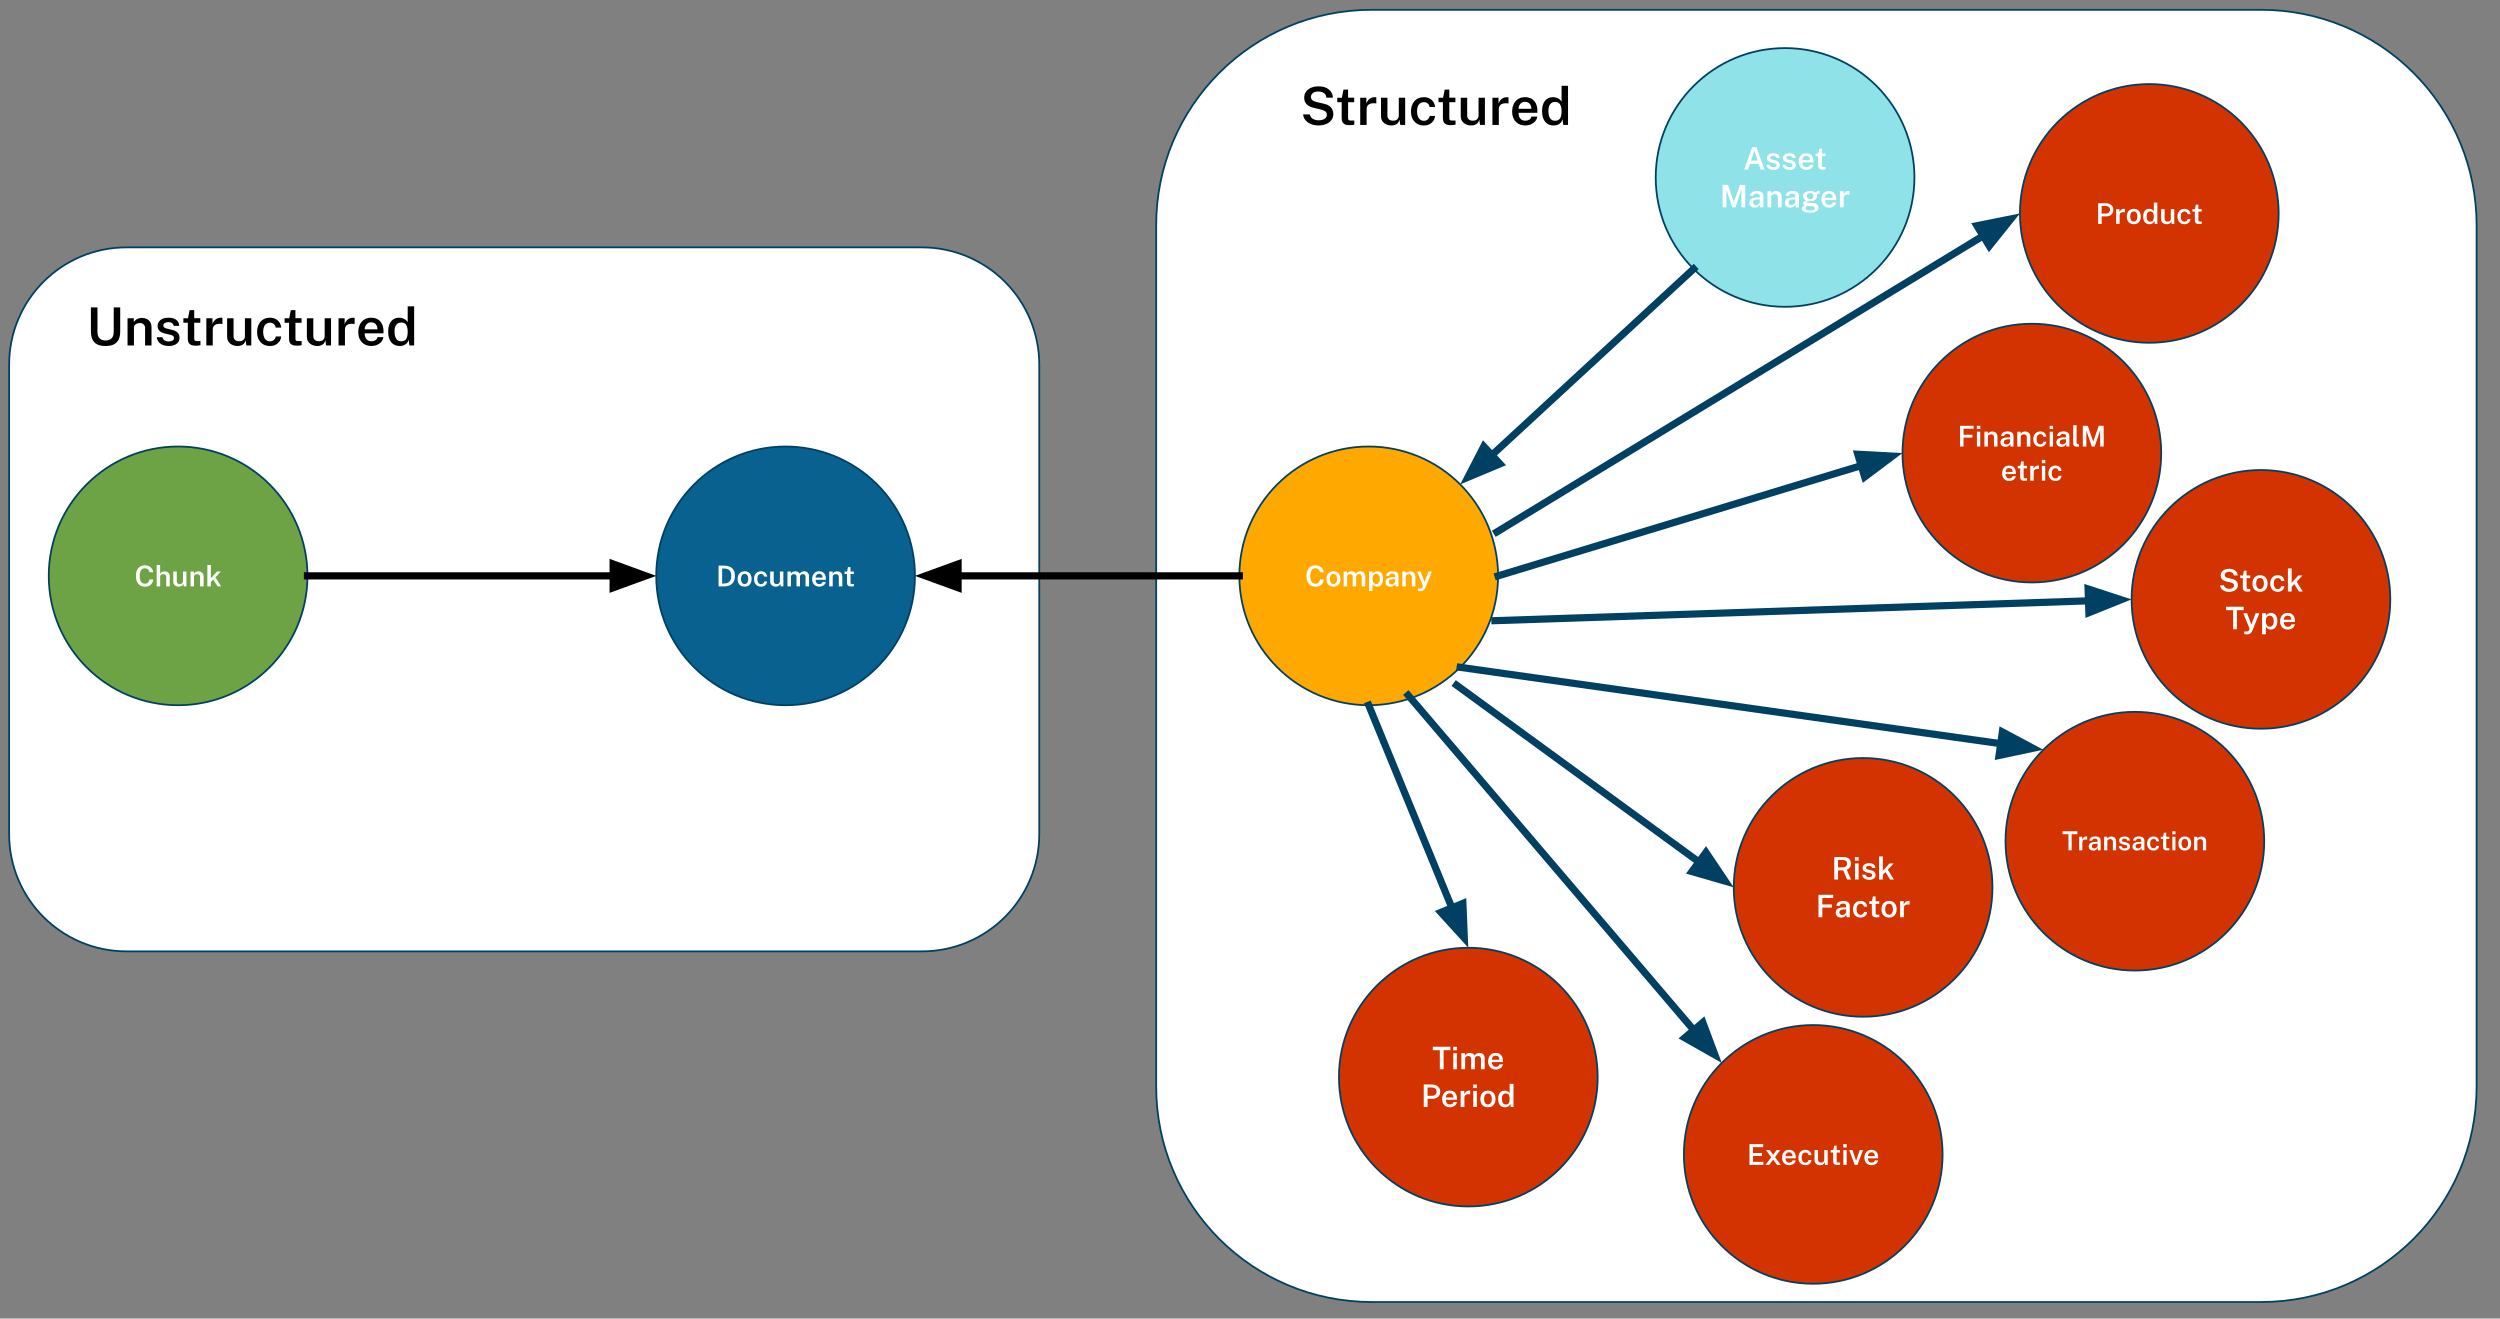 <svg version="1.1" viewBox="0.0 0.0 1391.525 733.898" fill="none" stroke="none" stroke-linecap="square" stroke-miterlimit="10" xmlns:xlink="http://www.w3.org/1999/xlink" xmlns="http://www.w3.org/2000/svg"><rect x="0.0" y="0.0" width="1391.525" height="733.898" fill="#808080" stroke="none"/><clipPath id="p.0"><path d="m0 0l1391.525 0l0 733.898l-1391.525 0l0 -733.898z" clip-rule="nonzero"/></clipPath><g clip-path="url(#p.0)"><path fill="#000000" fill-opacity="0.0" d="m0 0l1391.525 0l0 733.898l-1391.525 0z" fill-rule="evenodd"/><path fill="#ffffff" d="m5.083 203.007l0 0c0 -36.069 29.24 -65.308 65.308 -65.308l442.769 0c17.321 0 33.932 6.881 46.18 19.128c12.248 12.248 19.128 28.859 19.128 46.18l0 261.226c0 36.069 -29.24 65.308 -65.308 65.308l-442.769 0l0 0c-36.069 0 -65.308 -29.24 -65.308 -65.308z" fill-rule="evenodd"/><path stroke="#004062" stroke-width="1.0" stroke-linejoin="round" stroke-linecap="butt" d="m5.083 203.007l0 0c0 -36.069 29.24 -65.308 65.308 -65.308l442.769 0c17.321 0 33.932 6.881 46.18 19.128c12.248 12.248 19.128 28.859 19.128 46.18l0 261.226c0 36.069 -29.24 65.308 -65.308 65.308l-442.769 0l0 0c-36.069 0 -65.308 -29.24 -65.308 -65.308z" fill-rule="evenodd"/><path fill="#ffffff" d="m643.543 125.339l0 0c0 -66.206 53.671 -119.876 119.876 -119.876l495.208 0l0 0c31.793 0 62.284 12.63 84.765 35.111c22.481 22.481 35.111 52.972 35.111 84.765l0 479.491c0 66.206 -53.671 119.876 -119.876 119.876l-495.208 0c-66.206 0 -119.876 -53.67 -119.876 -119.876z" fill-rule="evenodd"/><path stroke="#004062" stroke-width="1.0" stroke-linejoin="round" stroke-linecap="butt" d="m643.543 125.339l0 0c0 -66.206 53.671 -119.876 119.876 -119.876l495.208 0l0 0c31.793 0 62.284 12.63 84.765 35.111c22.481 22.481 35.111 52.972 35.111 84.765l0 479.491c0 66.206 -53.671 119.876 -119.876 119.876l-495.208 0c-66.206 0 -119.876 -53.67 -119.876 -119.876z" fill-rule="evenodd"/><path fill="#096190" d="m365.267 320.534l0 0c0 -39.764 32.236 -72.0 72.0 -72.0l0 0c19.096 0 37.409 7.586 50.912 21.088c13.503 13.503 21.088 31.816 21.088 50.912l0 0c0 39.764 -32.235 72.0 -72.0 72.0l0 0c-39.764 0 -72.0 -32.236 -72.0 -72.0z" fill-rule="evenodd"/><path stroke="#004062" stroke-width="1.0" stroke-linejoin="round" stroke-linecap="butt" d="m365.267 320.534l0 0c0 -39.764 32.236 -72.0 72.0 -72.0l0 0c19.096 0 37.409 7.586 50.912 21.088c13.503 13.503 21.088 31.816 21.088 50.912l0 0c0 39.764 -32.235 72.0 -72.0 72.0l0 0c-39.764 0 -72.0 -32.236 -72.0 -72.0z" fill-rule="evenodd"/><path fill="#ffffff" d="m399.966 326.394l0 -11.562q0.062 0 0.406 0q0.359 0 0.844 0q0.484 0 0.984 0q0.5 0 0.875 0.016q2.109 0.031 3.422 0.719q1.328 0.688 1.953 1.953q0.625 1.25 0.625 3.031q0 1.859 -0.672 3.156q-0.656 1.297 -2.016 2.0q-1.344 0.688 -3.438 0.688l-2.984 0zm1.969 -1.609l1.047 0q1.188 0 2.094 -0.406q0.922 -0.422 1.438 -1.344q0.516 -0.922 0.516 -2.484q0 -1.5 -0.484 -2.406q-0.469 -0.906 -1.375 -1.297q-0.891 -0.406 -2.141 -0.406l-1.094 0l0 8.344zm12.531 1.766q-1.188 0 -2.078 -0.5q-0.875 -0.516 -1.359 -1.469q-0.484 -0.953 -0.484 -2.281q0 -1.297 0.469 -2.266q0.484 -0.984 1.359 -1.531q0.875 -0.547 2.094 -0.547q1.188 0 2.062 0.531q0.875 0.516 1.344 1.484q0.484 0.969 0.484 2.328q0 1.25 -0.453 2.219q-0.453 0.953 -1.328 1.5q-0.859 0.531 -2.109 0.531zm0 -1.469q0.672 0 1.109 -0.375q0.438 -0.375 0.656 -1.016q0.219 -0.641 0.219 -1.453q0 -0.75 -0.203 -1.391q-0.188 -0.641 -0.625 -1.031q-0.438 -0.391 -1.156 -0.391q-0.672 0 -1.125 0.359q-0.438 0.359 -0.656 1.0q-0.219 0.625 -0.219 1.453q0 0.75 0.188 1.406q0.203 0.641 0.641 1.047q0.438 0.391 1.172 0.391zm9.136 1.469q-1.141 0 -2.031 -0.5q-0.875 -0.5 -1.391 -1.453q-0.5 -0.953 -0.5 -2.312q0 -1.281 0.469 -2.25q0.484 -0.969 1.359 -1.516q0.891 -0.562 2.094 -0.562q0.969 0 1.703 0.391q0.734 0.391 1.172 1.078q0.453 0.672 0.531 1.531l-1.656 0q-0.062 -0.375 -0.281 -0.719q-0.203 -0.344 -0.578 -0.547q-0.359 -0.219 -0.875 -0.219q-0.938 0 -1.516 0.688q-0.578 0.688 -0.578 2.109q0 1.312 0.547 2.094q0.547 0.781 1.578 0.781q0.516 0 0.875 -0.234q0.375 -0.234 0.578 -0.562q0.219 -0.344 0.281 -0.688l1.609 0q-0.078 0.844 -0.531 1.5q-0.438 0.656 -1.172 1.031q-0.734 0.359 -1.688 0.359zm8.25 0q-0.609 0 -1.172 -0.172q-0.562 -0.188 -1.016 -0.531q-0.438 -0.344 -0.703 -0.859q-0.266 -0.516 -0.266 -1.188l0 -5.672l1.953 0l0 5.438q0 0.672 0.422 1.109q0.438 0.438 1.297 0.438q0.781 0 1.25 -0.406q0.484 -0.422 0.484 -1.203l0 -5.375l1.922 0l0 8.266l-1.484 0l-0.219 -1.609q-0.156 0.672 -0.531 1.062q-0.375 0.391 -0.891 0.547q-0.5 0.156 -1.047 0.156zm6.457 -0.156l0 -8.266l1.891 0l0 1.172q0.359 -0.531 0.969 -0.938q0.625 -0.406 1.594 -0.406q0.438 0 0.891 0.156q0.453 0.156 0.844 0.453q0.391 0.297 0.609 0.734q0.391 -0.594 1.047 -0.969q0.656 -0.375 1.469 -0.375q0.453 0 0.922 0.156q0.484 0.141 0.875 0.484q0.406 0.328 0.656 0.906q0.25 0.578 0.25 1.453l0 5.438l-1.953 0l0 -5.203q0 -0.625 -0.219 -0.969q-0.203 -0.359 -0.547 -0.5q-0.344 -0.156 -0.719 -0.156q-0.359 0 -0.734 0.141q-0.359 0.141 -0.625 0.453q-0.25 0.312 -0.25 0.828l0 5.406l-1.953 0l0 -5.516q0 -0.438 -0.219 -0.719q-0.219 -0.297 -0.562 -0.438q-0.344 -0.156 -0.703 -0.156q-0.359 0 -0.734 0.156q-0.359 0.156 -0.609 0.469q-0.25 0.312 -0.25 0.797l0 5.406l-1.938 0zm17.76 0.156q-1.203 0 -2.109 -0.5q-0.906 -0.516 -1.422 -1.453q-0.5 -0.953 -0.5 -2.25q0 -1.266 0.453 -2.25q0.469 -1.0 1.344 -1.562q0.875 -0.578 2.109 -0.578q1.234 0 2.062 0.531q0.828 0.516 1.266 1.453q0.438 0.922 0.438 2.172l0 0.594l-5.719 0q-0.016 0.703 0.219 1.25q0.234 0.547 0.688 0.859q0.453 0.297 1.125 0.297q0.688 0 1.188 -0.297q0.516 -0.312 0.688 -0.953l1.781 0q-0.156 0.875 -0.703 1.469q-0.531 0.594 -1.312 0.906q-0.766 0.312 -1.594 0.312zm-2.094 -5.047l3.891 0q0 -0.609 -0.219 -1.094q-0.203 -0.484 -0.641 -0.766q-0.422 -0.281 -1.062 -0.281q-0.641 0 -1.078 0.312q-0.438 0.312 -0.672 0.812q-0.219 0.484 -0.219 1.016zm7.589 4.891l0 -8.266l1.906 0l0 1.172q0.188 -0.312 0.516 -0.609q0.328 -0.297 0.812 -0.484q0.5 -0.188 1.156 -0.188q0.766 0 1.422 0.312q0.656 0.297 1.062 0.953q0.406 0.641 0.406 1.672l0 5.438l-1.953 0l0 -5.203q0 -0.828 -0.453 -1.219q-0.438 -0.391 -1.125 -0.391q-0.453 0 -0.875 0.156q-0.422 0.156 -0.688 0.469q-0.25 0.312 -0.25 0.781l0 5.406l-1.938 0zm12.368 0.062q-0.984 0 -1.531 -0.25q-0.531 -0.266 -0.75 -0.75q-0.203 -0.484 -0.203 -1.141l0 -4.812l-1.344 0l0 -1.375l1.406 0l0.484 -2.469l1.406 0l0 2.453l1.844 0l0 1.391l-1.844 0l0 4.734q0 0.375 0.078 0.547q0.094 0.172 0.281 0.219q0.188 0.047 0.5 0.047l1.031 0l0 1.234q-0.172 0.062 -0.5 0.109q-0.328 0.062 -0.859 0.062z" fill-rule="nonzero"/><path fill="#6ea345" d="m27.139 320.534l0 0c0 -39.764 32.235 -72.0 72.0 -72.0l0 0c19.096 0 37.409 7.586 50.912 21.088c13.503 13.503 21.088 31.816 21.088 50.912l0 0c0 39.764 -32.235 72.0 -72.0 72.0l0 0c-39.764 0 -72.0 -32.236 -72.0 -72.0z" fill-rule="evenodd"/><path stroke="#004062" stroke-width="1.0" stroke-linejoin="round" stroke-linecap="butt" d="m27.139 320.534l0 0c0 -39.764 32.235 -72.0 72.0 -72.0l0 0c19.096 0 37.409 7.586 50.912 21.088c13.503 13.503 21.088 31.816 21.088 50.912l0 0c0 39.764 -32.235 72.0 -72.0 72.0l0 0c-39.764 0 -72.0 -32.236 -72.0 -72.0z" fill-rule="evenodd"/><path fill="#ffffff" d="m80.729 326.55q-1.594 0 -2.734 -0.719q-1.141 -0.734 -1.75 -2.078q-0.609 -1.359 -0.609 -3.219q0 -1.844 0.609 -3.156q0.609 -1.312 1.734 -2.016q1.141 -0.703 2.75 -0.703q1.266 0 2.25 0.516q0.984 0.516 1.594 1.406q0.609 0.875 0.719 1.953l-2.062 0q-0.125 -0.641 -0.453 -1.141q-0.312 -0.5 -0.844 -0.797q-0.531 -0.297 -1.266 -0.297q-0.922 0 -1.562 0.438q-0.641 0.438 -0.984 1.391q-0.344 0.938 -0.344 2.438q0 2.281 0.75 3.328q0.766 1.031 2.141 1.031q0.734 0 1.266 -0.328q0.531 -0.328 0.844 -0.859q0.328 -0.547 0.453 -1.188l2.062 0q-0.094 0.781 -0.406 1.516q-0.297 0.719 -0.844 1.281q-0.531 0.562 -1.359 0.891q-0.812 0.312 -1.953 0.312zm6.475 -0.156l0 -11.891l1.922 0l0 4.812q0.188 -0.312 0.516 -0.594q0.328 -0.297 0.797 -0.484q0.484 -0.188 1.156 -0.188q0.781 0 1.438 0.312q0.656 0.297 1.047 0.875q0.406 0.562 0.406 1.359l0 5.797l-1.953 0l0 -5.469q0 -0.641 -0.453 -0.984q-0.453 -0.359 -1.141 -0.359q-0.453 0 -0.875 0.156q-0.422 0.156 -0.672 0.484q-0.25 0.312 -0.25 0.781l0 5.391l-1.938 0zm12.391 0.156q-0.609 0 -1.172 -0.172q-0.562 -0.188 -1.016 -0.531q-0.438 -0.344 -0.703 -0.859q-0.266 -0.516 -0.266 -1.188l0 -5.672l1.953 0l0 5.438q0 0.672 0.422 1.109q0.438 0.438 1.297 0.438q0.781 0 1.25 -0.406q0.484 -0.422 0.484 -1.203l0 -5.375l1.922 0l0 8.266l-1.484 0l-0.219 -1.609q-0.156 0.672 -0.531 1.062q-0.375 0.391 -0.891 0.547q-0.5 0.156 -1.047 0.156zm6.457 -0.156l0 -8.266l1.906 0l0 1.172q0.188 -0.312 0.516 -0.609q0.328 -0.297 0.812 -0.484q0.5 -0.188 1.156 -0.188q0.766 0 1.422 0.312q0.656 0.297 1.062 0.953q0.406 0.641 0.406 1.672l0 5.438l-1.953 0l0 -5.203q0 -0.828 -0.453 -1.219q-0.438 -0.391 -1.125 -0.391q-0.453 0 -0.875 0.156q-0.422 0.156 -0.688 0.469q-0.25 0.312 -0.25 0.781l0 5.406l-1.938 0zm9.368 0l0 -11.891l1.938 0l0 7.375l3.422 -3.75l2.141 0l-3.0 3.219l3.156 5.047l-1.984 0l-2.391 -3.828l-1.344 1.406l0 2.422l-1.938 0z" fill-rule="nonzero"/><path fill="#000000" fill-opacity="0.0" d="m171.139 320.534l194.142 0" fill-rule="evenodd"/><path stroke="#000000" stroke-width="4.0" stroke-linejoin="round" stroke-linecap="butt" d="m171.139 320.534l170.142 0" fill-rule="evenodd"/><path fill="#000000" stroke="#000000" stroke-width="4.0" stroke-linecap="butt" d="m341.28 327.14l18.152 -6.607l-18.152 -6.607z" fill-rule="evenodd"/><path fill="#ffa800" d="m689.837 320.534l0 0c0 -39.764 32.235 -72.0 72.0 -72.0l0 0c19.096 0 37.409 7.586 50.912 21.088c13.503 13.503 21.088 31.816 21.088 50.912l0 0c0 39.764 -32.236 72.0 -72.0 72.0l0 0c-39.765 0 -72.0 -32.236 -72.0 -72.0z" fill-rule="evenodd"/><path stroke="#004062" stroke-width="1.0" stroke-linejoin="round" stroke-linecap="butt" d="m689.837 320.534l0 0c0 -39.764 32.235 -72.0 72.0 -72.0l0 0c19.096 0 37.409 7.586 50.912 21.088c13.503 13.503 21.088 31.816 21.088 50.912l0 0c0 39.764 -32.236 72.0 -72.0 72.0l0 0c-39.765 0 -72.0 -32.236 -72.0 -72.0z" fill-rule="evenodd"/><path fill="#ffffff" d="m732.275 326.55q-1.594 0 -2.734 -0.719q-1.141 -0.734 -1.75 -2.078q-0.609 -1.359 -0.609 -3.219q0 -1.844 0.609 -3.156q0.609 -1.312 1.734 -2.016q1.141 -0.703 2.75 -0.703q1.266 0 2.25 0.516q0.984 0.516 1.594 1.406q0.609 0.875 0.719 1.953l-2.062 0q-0.125 -0.641 -0.453 -1.141q-0.312 -0.5 -0.844 -0.797q-0.531 -0.297 -1.266 -0.297q-0.922 0 -1.562 0.438q-0.641 0.438 -0.984 1.391q-0.344 0.938 -0.344 2.438q0 2.281 0.75 3.328q0.766 1.031 2.141 1.031q0.734 0 1.266 -0.328q0.531 -0.328 0.844 -0.859q0.328 -0.547 0.453 -1.188l2.062 0q-0.094 0.781 -0.406 1.516q-0.297 0.719 -0.844 1.281q-0.531 0.562 -1.359 0.891q-0.812 0.312 -1.953 0.312zm9.952 0q-1.188 0 -2.078 -0.5q-0.875 -0.516 -1.359 -1.469q-0.484 -0.953 -0.484 -2.281q0 -1.297 0.469 -2.266q0.484 -0.984 1.359 -1.531q0.875 -0.547 2.094 -0.547q1.188 0 2.062 0.531q0.875 0.516 1.344 1.484q0.484 0.969 0.484 2.328q0 1.25 -0.453 2.219q-0.453 0.953 -1.328 1.5q-0.859 0.531 -2.109 0.531zm0 -1.469q0.672 0 1.109 -0.375q0.438 -0.375 0.656 -1.016q0.219 -0.641 0.219 -1.453q0 -0.75 -0.203 -1.391q-0.188 -0.641 -0.625 -1.031q-0.438 -0.391 -1.156 -0.391q-0.672 0 -1.125 0.359q-0.438 0.359 -0.656 1.0q-0.219 0.625 -0.219 1.453q0 0.75 0.188 1.406q0.203 0.641 0.641 1.047q0.438 0.391 1.172 0.391zm5.667 1.312l0 -8.266l1.891 0l0 1.172q0.359 -0.531 0.969 -0.938q0.625 -0.406 1.594 -0.406q0.438 0 0.891 0.156q0.453 0.156 0.844 0.453q0.391 0.297 0.609 0.734q0.391 -0.594 1.047 -0.969q0.656 -0.375 1.469 -0.375q0.453 0 0.922 0.156q0.484 0.141 0.875 0.484q0.406 0.328 0.656 0.906q0.25 0.578 0.25 1.453l0 5.438l-1.953 0l0 -5.203q0 -0.625 -0.219 -0.969q-0.203 -0.359 -0.547 -0.5q-0.344 -0.156 -0.719 -0.156q-0.359 0 -0.734 0.141q-0.359 0.141 -0.625 0.453q-0.25 0.312 -0.25 0.828l0 5.406l-1.953 0l0 -5.516q0 -0.438 -0.219 -0.719q-0.219 -0.297 -0.562 -0.438q-0.344 -0.156 -0.703 -0.156q-0.359 0 -0.734 0.156q-0.359 0.156 -0.609 0.469q-0.25 0.312 -0.25 0.797l0 5.406l-1.938 0zm14.104 2.578l0 -10.844l1.938 0l0.016 1.297q0.156 -0.266 0.406 -0.531q0.266 -0.266 0.594 -0.469q0.328 -0.219 0.734 -0.344q0.406 -0.125 0.906 -0.125q0.938 0 1.672 0.453q0.75 0.453 1.156 1.391q0.422 0.938 0.422 2.375q0 1.453 -0.438 2.438q-0.422 0.969 -1.203 1.453q-0.766 0.484 -1.797 0.484q-0.469 0 -0.859 -0.125q-0.391 -0.125 -0.703 -0.344q-0.297 -0.234 -0.531 -0.5q-0.219 -0.266 -0.359 -0.547l0 3.938l-1.953 0zm3.984 -3.875q0.875 0 1.453 -0.703q0.578 -0.703 0.578 -2.188q0 -1.297 -0.547 -2.047q-0.531 -0.75 -1.484 -0.75q-1.031 0 -1.547 0.797q-0.5 0.781 -0.5 2.0q0 0.781 0.219 1.438q0.234 0.656 0.688 1.062q0.453 0.391 1.141 0.391zm7.966 1.453q-0.797 0 -1.422 -0.281q-0.625 -0.297 -0.984 -0.844q-0.359 -0.547 -0.359 -1.328q0 -1.375 0.984 -2.062q1.0 -0.703 3.156 -0.734l1.234 -0.031l0 -0.562q0 -0.656 -0.391 -1.031q-0.391 -0.375 -1.203 -0.359q-0.609 0 -1.109 0.281q-0.484 0.281 -0.641 0.922l-1.656 0q0.047 -0.844 0.484 -1.406q0.453 -0.578 1.219 -0.859q0.781 -0.297 1.797 -0.297q1.188 0 1.922 0.312q0.75 0.312 1.094 0.906q0.359 0.594 0.359 1.422l0 5.797l-1.641 0l-0.156 -1.484q-0.438 0.938 -1.125 1.297q-0.688 0.344 -1.562 0.344zm0.625 -1.312q0.359 0 0.703 -0.125q0.359 -0.141 0.641 -0.359q0.297 -0.234 0.469 -0.516q0.172 -0.281 0.172 -0.594l0 -1.297l-1.016 0.016q-0.75 0 -1.312 0.156q-0.562 0.156 -0.875 0.484q-0.312 0.328 -0.312 0.891q0 0.625 0.438 0.984q0.438 0.359 1.094 0.359zm5.944 1.156l0 -8.266l1.906 0l0 1.172q0.188 -0.312 0.516 -0.609q0.328 -0.297 0.812 -0.484q0.5 -0.188 1.156 -0.188q0.766 0 1.422 0.312q0.656 0.297 1.062 0.953q0.406 0.641 0.406 1.672l0 5.438l-1.953 0l0 -5.203q0 -0.828 -0.453 -1.219q-0.438 -0.391 -1.125 -0.391q-0.453 0 -0.875 0.156q-0.422 0.156 -0.688 0.469q-0.25 0.312 -0.25 0.781l0 5.406l-1.938 0zm10.166 2.641q-0.797 0 -1.109 -0.125q-0.312 -0.125 -0.312 -0.125l0 -1.25l0.828 0.031q0.5 0.016 0.812 -0.062q0.328 -0.078 0.5 -0.219q0.172 -0.141 0.25 -0.297q0.094 -0.156 0.141 -0.266l0.219 -0.609l-3.234 -7.984l1.938 0l2.203 5.844l2.188 -5.844l1.906 0l-3.406 8.562q-0.375 0.938 -0.828 1.438q-0.438 0.516 -0.969 0.703q-0.516 0.203 -1.125 0.203z" fill-rule="nonzero"/><path fill="#000000" fill-opacity="0.0" d="m509.267 320.534l180.567 0" fill-rule="evenodd"/><path stroke="#000000" stroke-width="4.0" stroke-linejoin="round" stroke-linecap="butt" d="m533.267 320.534l156.567 0" fill-rule="evenodd"/><path fill="#000000" stroke="#000000" stroke-width="4.0" stroke-linecap="butt" d="m533.267 313.927l-18.152 6.607l18.152 6.607z" fill-rule="evenodd"/><path fill="#d33300" d="m965.028 493.927l0 0c0 -39.765 32.235 -72.0 72.0 -72.0l0 0c19.096 0 37.409 7.586 50.912 21.088c13.503 13.503 21.088 31.816 21.088 50.912l0 0c0 39.764 -32.235 72 -72.0 72l0 0c-39.765 0 -72.0 -32.235 -72.0 -72z" fill-rule="evenodd"/><path stroke="#004062" stroke-width="1.0" stroke-linejoin="round" stroke-linecap="butt" d="m965.028 493.927l0 0c0 -39.765 32.235 -72.0 72.0 -72.0l0 0c19.096 0 37.409 7.586 50.912 21.088c13.503 13.503 21.088 31.816 21.088 50.912l0 0c0 39.764 -32.235 72 -72.0 72l0 0c-39.765 0 -72.0 -32.235 -72.0 -72z" fill-rule="evenodd"/><path fill="#ffffff" d="m1020.96 489.567l0 -12.531l5.094 0q1.438 0 2.359 0.453q0.938 0.438 1.375 1.25q0.453 0.812 0.453 1.891q0 1.016 -0.328 1.703q-0.328 0.672 -0.859 1.109q-0.516 0.422 -1.109 0.688l2.391 5.438l-2.203 0l-2.156 -5.078l-2.906 0l0 5.078l-2.109 0zm2.109 -6.766l2.5 0q1.203 0 1.875 -0.547q0.672 -0.547 0.672 -1.547q0 -0.969 -0.625 -1.484q-0.625 -0.531 -1.656 -0.531l-2.766 0l0 4.109zm9.436 6.766l0 -8.953l2.016 0l0 8.953l-2.016 0zm-0.031 -10.531l0 -1.984l2.078 0l0 1.984l-2.078 0zm7.893 10.703q-0.938 0 -1.781 -0.297q-0.828 -0.297 -1.391 -0.938q-0.562 -0.641 -0.719 -1.656l1.859 0q0.125 0.484 0.422 0.797q0.312 0.312 0.734 0.469q0.422 0.141 0.875 0.141q0.797 0 1.281 -0.281q0.5 -0.281 0.5 -0.859q0 -0.422 -0.281 -0.672q-0.266 -0.25 -0.875 -0.391l-1.703 -0.391q-1.141 -0.25 -1.828 -0.828q-0.672 -0.578 -0.688 -1.641q-0.016 -0.797 0.391 -1.406q0.422 -0.625 1.219 -0.984q0.812 -0.359 1.984 -0.359q1.562 0 2.516 0.703q0.953 0.688 0.984 1.969l-1.797 0q-0.094 -0.578 -0.547 -0.891q-0.453 -0.328 -1.172 -0.328q-0.75 0 -1.234 0.281q-0.469 0.281 -0.469 0.875q0 0.406 0.359 0.641q0.359 0.234 1.094 0.406l1.625 0.391q0.688 0.172 1.125 0.469q0.453 0.281 0.688 0.641q0.25 0.344 0.344 0.719q0.109 0.359 0.109 0.672q0 0.875 -0.453 1.484q-0.438 0.609 -1.25 0.938q-0.812 0.328 -1.922 0.328zm5.546 -0.172l0 -12.875l2.094 0l0 7.984l3.719 -4.062l2.312 0l-3.25 3.5l3.406 5.453l-2.141 0l-2.594 -4.156l-1.453 1.531l0 2.625l-2.094 0z" fill-rule="nonzero"/><path fill="#ffffff" d="m1012.183 510.567l0 -12.531l8.203 0l-0.016 1.781l-6.047 0l0 3.609l5.344 0l0 1.766l-5.344 0l0 5.375l-2.141 0zm12.567 0.172q-0.859 0 -1.547 -0.312q-0.672 -0.312 -1.062 -0.906q-0.375 -0.594 -0.375 -1.453q0 -1.484 1.062 -2.234q1.078 -0.75 3.422 -0.781l1.344 -0.031l0 -0.609q0 -0.719 -0.422 -1.109q-0.422 -0.406 -1.312 -0.406q-0.656 0.016 -1.203 0.312q-0.531 0.297 -0.703 1.0l-1.781 0q0.047 -0.922 0.516 -1.531q0.484 -0.625 1.328 -0.922q0.844 -0.312 1.938 -0.312q1.281 0 2.094 0.344q0.812 0.328 1.188 0.969q0.375 0.625 0.375 1.531l0 6.281l-1.766 0l-0.172 -1.609q-0.484 1.016 -1.234 1.406q-0.734 0.375 -1.688 0.375zm0.688 -1.422q0.391 0 0.766 -0.141q0.391 -0.156 0.688 -0.391q0.312 -0.25 0.5 -0.547q0.188 -0.312 0.203 -0.641l0 -1.422l-1.109 0.031q-0.812 0 -1.422 0.172q-0.609 0.156 -0.953 0.516q-0.328 0.359 -0.328 0.953q0 0.688 0.469 1.078q0.484 0.391 1.188 0.391zm10.188 1.422q-1.234 0 -2.188 -0.531q-0.953 -0.547 -1.5 -1.578q-0.547 -1.047 -0.547 -2.5q0 -1.406 0.516 -2.453q0.516 -1.047 1.453 -1.641q0.953 -0.594 2.266 -0.594q1.047 0 1.844 0.422q0.797 0.406 1.281 1.141q0.484 0.734 0.578 1.672l-1.797 0q-0.062 -0.406 -0.297 -0.766q-0.234 -0.375 -0.641 -0.609q-0.391 -0.234 -0.953 -0.234q-1.016 0 -1.641 0.75q-0.609 0.75 -0.609 2.281q0 1.422 0.594 2.266q0.594 0.844 1.703 0.844q0.547 0 0.938 -0.25q0.406 -0.25 0.625 -0.609q0.234 -0.375 0.297 -0.75l1.75 0q-0.078 0.922 -0.562 1.641q-0.484 0.703 -1.281 1.109q-0.797 0.391 -1.828 0.391zm8.958 -0.109q-1.078 0 -1.656 -0.281q-0.578 -0.281 -0.812 -0.797q-0.219 -0.516 -0.219 -1.234l0 -5.219l-1.453 0l0 -1.484l1.516 0l0.516 -2.672l1.516 0l0 2.656l2.016 0l0 1.5l-2.016 0l0.016 5.141q0 0.391 0.094 0.578q0.094 0.188 0.297 0.25q0.203 0.047 0.531 0.047l1.109 0l0 1.344q-0.172 0.062 -0.531 0.109q-0.344 0.062 -0.922 0.062zm6.888 0.109q-1.281 0 -2.234 -0.547q-0.953 -0.547 -1.484 -1.578q-0.516 -1.031 -0.516 -2.484q0 -1.406 0.5 -2.453q0.516 -1.062 1.469 -1.641q0.953 -0.594 2.281 -0.594q1.281 0 2.219 0.562q0.953 0.562 1.469 1.609q0.516 1.047 0.516 2.516q0 1.359 -0.5 2.406q-0.484 1.031 -1.422 1.625q-0.938 0.578 -2.297 0.578zm0.016 -1.594q0.719 0 1.188 -0.406q0.484 -0.406 0.719 -1.094q0.234 -0.688 0.234 -1.578q0 -0.812 -0.219 -1.5q-0.203 -0.703 -0.672 -1.125q-0.469 -0.422 -1.25 -0.422q-0.734 0 -1.219 0.391q-0.484 0.375 -0.719 1.078q-0.234 0.688 -0.234 1.578q0 0.812 0.203 1.516q0.219 0.703 0.688 1.141q0.484 0.422 1.281 0.422zm6.129 1.422l0 -8.953l2.016 0l0 1.938q0.219 -0.672 0.609 -1.141q0.406 -0.469 0.953 -0.719q0.547 -0.25 1.188 -0.25q0.156 0 0.297 0.016q0.156 0.016 0.219 0.062l0 2.016q-0.094 -0.047 -0.25 -0.062q-0.141 -0.016 -0.25 -0.016q-0.656 -0.062 -1.156 0.047q-0.5 0.109 -0.844 0.359q-0.344 0.234 -0.516 0.625q-0.172 0.375 -0.172 0.875l0 5.203l-2.094 0z" fill-rule="nonzero"/><path fill="#d33300" d="m1186.464 333.62l0 0c0 -39.764 32.235 -72.0 72.0 -72.0l0 0c19.096 0 37.409 7.586 50.912 21.088c13.503 13.503 21.088 31.816 21.088 50.912l0 0c0 39.764 -32.235 72.0 -72.0 72.0l0 0c-39.765 0 -72.0 -32.236 -72.0 -72.0z" fill-rule="evenodd"/><path stroke="#004062" stroke-width="1.0" stroke-linejoin="round" stroke-linecap="butt" d="m1186.464 333.62l0 0c0 -39.764 32.235 -72.0 72.0 -72.0l0 0c19.096 0 37.409 7.586 50.912 21.088c13.503 13.503 21.088 31.816 21.088 50.912l0 0c0 39.764 -32.235 72.0 -72.0 72.0l0 0c-39.765 0 -72.0 -32.236 -72.0 -72.0z" fill-rule="evenodd"/><path fill="#ffffff" d="m1240.766 329.432q-0.938 0 -1.797 -0.219q-0.859 -0.234 -1.562 -0.688q-0.703 -0.469 -1.172 -1.141q-0.453 -0.688 -0.562 -1.594l2.188 0q0.141 0.641 0.547 1.078q0.422 0.422 1.047 0.656q0.641 0.219 1.406 0.219q0.703 0 1.297 -0.203q0.594 -0.219 0.969 -0.625q0.375 -0.406 0.375 -1.016q0 -0.688 -0.484 -1.062q-0.484 -0.391 -1.375 -0.625l-2.453 -0.578q-0.953 -0.219 -1.656 -0.625q-0.703 -0.422 -1.094 -1.094q-0.391 -0.688 -0.391 -1.672q0 -1.125 0.609 -1.953q0.625 -0.828 1.688 -1.266q1.078 -0.453 2.406 -0.453q1.531 0 2.578 0.516q1.047 0.5 1.594 1.359q0.547 0.844 0.547 1.859l-2.125 0q-0.062 -0.766 -0.438 -1.203q-0.375 -0.438 -0.953 -0.625q-0.562 -0.203 -1.266 -0.203q-1.219 0 -1.828 0.531q-0.594 0.531 -0.594 1.234q0 0.672 0.438 1.062q0.453 0.391 1.359 0.594l2.328 0.547q1.172 0.25 1.875 0.75q0.719 0.5 1.031 1.188q0.328 0.688 0.328 1.531q0 1.094 -0.625 1.938q-0.609 0.828 -1.703 1.312q-1.094 0.469 -2.531 0.469zm10.304 -0.109q-1.078 0 -1.656 -0.281q-0.578 -0.281 -0.812 -0.797q-0.219 -0.516 -0.219 -1.234l0 -5.219l-1.453 0l0 -1.484l1.516 0l0.516 -2.672l1.516 0l0 2.656l2.016 0l0 1.5l-2.016 0l0.016 5.141q0 0.391 0.094 0.578q0.094 0.188 0.297 0.25q0.203 0.047 0.531 0.047l1.109 0l0 1.344q-0.172 0.062 -0.531 0.109q-0.344 0.062 -0.922 0.062zm6.888 0.109q-1.281 0 -2.234 -0.547q-0.953 -0.547 -1.484 -1.578q-0.516 -1.031 -0.516 -2.484q0 -1.406 0.5 -2.453q0.516 -1.062 1.469 -1.641q0.953 -0.594 2.281 -0.594q1.281 0 2.219 0.562q0.953 0.562 1.469 1.609q0.516 1.047 0.516 2.516q0 1.359 -0.5 2.406q-0.484 1.031 -1.422 1.625q-0.938 0.578 -2.297 0.578zm0.016 -1.594q0.719 0 1.188 -0.406q0.484 -0.406 0.719 -1.094q0.234 -0.688 0.234 -1.578q0 -0.812 -0.219 -1.5q-0.203 -0.703 -0.672 -1.125q-0.469 -0.422 -1.25 -0.422q-0.734 0 -1.219 0.391q-0.484 0.375 -0.719 1.078q-0.234 0.688 -0.234 1.578q0 0.812 0.203 1.516q0.219 0.703 0.688 1.141q0.484 0.422 1.281 0.422zm9.879 1.594q-1.234 0 -2.188 -0.531q-0.953 -0.547 -1.5 -1.578q-0.547 -1.047 -0.547 -2.5q0 -1.406 0.516 -2.453q0.516 -1.047 1.453 -1.641q0.953 -0.594 2.266 -0.594q1.047 0 1.844 0.422q0.797 0.406 1.281 1.141q0.484 0.734 0.578 1.672l-1.797 0q-0.062 -0.406 -0.297 -0.766q-0.234 -0.375 -0.641 -0.609q-0.391 -0.234 -0.953 -0.234q-1.016 0 -1.641 0.75q-0.609 0.75 -0.609 2.281q0 1.422 0.594 2.266q0.594 0.844 1.703 0.844q0.547 0 0.938 -0.25q0.406 -0.25 0.625 -0.609q0.234 -0.375 0.297 -0.75l1.75 0q-0.078 0.922 -0.562 1.641q-0.484 0.703 -1.281 1.109q-0.797 0.391 -1.828 0.391zm5.625 -0.172l0 -12.875l2.094 0l0 7.984l3.719 -4.062l2.312 0l-3.25 3.5l3.406 5.453l-2.141 0l-2.594 -4.156l-1.453 1.531l0 2.625l-2.094 0z" fill-rule="nonzero"/><path fill="#ffffff" d="m1242.971 350.26l0 -10.625l-3.906 0l0 -1.906l9.781 0l0 1.906l-3.766 0l0 10.625l-2.109 0zm7.728 2.859q-0.859 0 -1.203 -0.141q-0.328 -0.125 -0.328 -0.125l0 -1.359l0.891 0.031q0.547 0.031 0.891 -0.062q0.344 -0.078 0.531 -0.234q0.188 -0.156 0.281 -0.328q0.094 -0.172 0.141 -0.281l0.234 -0.656l-3.484 -8.656l2.094 0l2.391 6.328l2.375 -6.328l2.062 0l-3.703 9.281q-0.406 1.016 -0.891 1.562q-0.484 0.547 -1.047 0.75q-0.562 0.219 -1.234 0.219zm8.383 -0.062l0 -11.75l2.094 0l0.016 1.406q0.172 -0.297 0.438 -0.578q0.281 -0.281 0.641 -0.5q0.359 -0.234 0.797 -0.359q0.453 -0.141 0.984 -0.141q1.031 0 1.828 0.484q0.797 0.484 1.25 1.5q0.453 1.016 0.453 2.562q0 1.594 -0.469 2.656q-0.469 1.047 -1.312 1.578q-0.828 0.516 -1.938 0.516q-0.516 0 -0.938 -0.141q-0.422 -0.141 -0.75 -0.375q-0.328 -0.25 -0.578 -0.531q-0.25 -0.281 -0.406 -0.594l0 4.266l-2.109 0zm4.312 -4.203q0.953 0 1.578 -0.75q0.625 -0.766 0.625 -2.391q0 -1.391 -0.594 -2.203q-0.578 -0.812 -1.609 -0.812q-1.109 0 -1.672 0.859q-0.547 0.844 -0.547 2.156q0 0.859 0.234 1.578q0.25 0.703 0.734 1.141q0.5 0.422 1.25 0.422zm10.072 1.578q-1.297 0 -2.281 -0.547q-0.984 -0.547 -1.531 -1.562q-0.547 -1.031 -0.547 -2.453q0 -1.375 0.5 -2.438q0.5 -1.078 1.438 -1.688q0.953 -0.609 2.297 -0.609q1.328 0 2.219 0.562q0.906 0.562 1.375 1.578q0.469 1.0 0.469 2.344l0 0.641l-6.188 0q-0.016 0.766 0.234 1.359q0.25 0.594 0.75 0.922q0.5 0.328 1.219 0.328q0.75 0 1.297 -0.328q0.547 -0.328 0.734 -1.016l1.922 0q-0.156 0.938 -0.75 1.594q-0.578 0.641 -1.422 0.984q-0.828 0.328 -1.734 0.328zm-2.266 -5.469l4.219 0q0 -0.656 -0.234 -1.172q-0.234 -0.531 -0.688 -0.828q-0.453 -0.312 -1.156 -0.312q-0.703 0 -1.188 0.344q-0.469 0.328 -0.719 0.859q-0.234 0.531 -0.234 1.109z" fill-rule="nonzero"/><path fill="#d33300" d="m937.267 642.552l0 0c0 -39.765 32.236 -72.0 72.0 -72.0l0 0c19.096 0 37.409 7.586 50.912 21.088c13.503 13.503 21.088 31.816 21.088 50.912l0 0c0 39.765 -32.236 72.0 -72 72.0l0 0c-39.764 0 -72.0 -32.235 -72.0 -72.0z" fill-rule="evenodd"/><path stroke="#004062" stroke-width="1.0" stroke-linejoin="round" stroke-linecap="butt" d="m937.267 642.552l0 0c0 -39.765 32.236 -72.0 72.0 -72.0l0 0c19.096 0 37.409 7.586 50.912 21.088c13.503 13.503 21.088 31.816 21.088 50.912l0 0c0 39.765 -32.236 72.0 -72 72.0l0 0c-39.764 0 -72.0 -32.235 -72.0 -72.0z" fill-rule="evenodd"/><path fill="#ffffff" d="m973.774 648.412l0 -11.562l7.641 0l0 1.672l-5.688 0l0 3.234l5.016 0l0 1.641l-5.031 0l0 3.312l5.812 0.016l0 1.688l-7.75 0zm8.928 0l3.172 -4.297l-2.922 -3.969l2.078 0l1.906 2.578l1.906 -2.578l2.078 0l-2.938 3.969l3.188 4.297l-2.062 0l-2.188 -2.938l-2.156 2.938l-2.062 0zm13.231 0.156q-1.203 0 -2.109 -0.5q-0.906 -0.516 -1.422 -1.453q-0.5 -0.953 -0.5 -2.25q0 -1.266 0.453 -2.25q0.469 -1.0 1.344 -1.562q0.875 -0.578 2.109 -0.578q1.234 0 2.062 0.531q0.828 0.516 1.266 1.453q0.438 0.922 0.438 2.172l0 0.594l-5.719 0q-0.016 0.703 0.219 1.25q0.234 0.547 0.688 0.859q0.453 0.297 1.125 0.297q0.688 0 1.188 -0.297q0.516 -0.312 0.688 -0.953l1.781 0q-0.156 0.875 -0.703 1.469q-0.531 0.594 -1.312 0.906q-0.766 0.312 -1.594 0.312zm-2.094 -5.047l3.891 0q0 -0.609 -0.219 -1.094q-0.203 -0.484 -0.641 -0.766q-0.422 -0.281 -1.062 -0.281q-0.641 0 -1.078 0.312q-0.438 0.312 -0.672 0.812q-0.219 0.484 -0.219 1.016zm11.058 5.047q-1.141 0 -2.031 -0.5q-0.875 -0.5 -1.391 -1.453q-0.5 -0.953 -0.5 -2.312q0 -1.281 0.469 -2.25q0.484 -0.969 1.359 -1.516q0.891 -0.562 2.094 -0.562q0.969 0 1.703 0.391q0.734 0.391 1.172 1.078q0.453 0.672 0.531 1.531l-1.656 0q-0.062 -0.375 -0.281 -0.719q-0.203 -0.344 -0.578 -0.547q-0.359 -0.219 -0.875 -0.219q-0.938 0 -1.516 0.688q-0.578 0.688 -0.578 2.109q0 1.312 0.547 2.094q0.547 0.781 1.578 0.781q0.516 0 0.875 -0.234q0.375 -0.234 0.578 -0.562q0.219 -0.344 0.281 -0.688l1.609 0q-0.078 0.844 -0.531 1.5q-0.438 0.656 -1.172 1.031q-0.734 0.359 -1.688 0.359zm8.25 0q-0.609 0 -1.172 -0.172q-0.562 -0.188 -1.016 -0.531q-0.438 -0.344 -0.703 -0.859q-0.266 -0.516 -0.266 -1.188l0 -5.672l1.953 0l0 5.438q0 0.672 0.422 1.109q0.438 0.438 1.297 0.438q0.781 0 1.25 -0.406q0.484 -0.422 0.484 -1.203l0 -5.375l1.922 0l0 8.266l-1.484 0l-0.219 -1.609q-0.156 0.672 -0.531 1.062q-0.375 0.391 -0.891 0.547q-0.5 0.156 -1.047 0.156zm9.697 -0.094q-0.984 0 -1.531 -0.25q-0.531 -0.266 -0.75 -0.75q-0.203 -0.484 -0.203 -1.141l0 -4.812l-1.344 0l0 -1.375l1.406 0l0.484 -2.469l1.406 0l0 2.453l1.844 0l0 1.391l-1.844 0l0 4.734q0 0.375 0.078 0.547q0.094 0.172 0.281 0.219q0.188 0.047 0.5 0.047l1.031 0l0 1.234q-0.172 0.062 -0.5 0.109q-0.328 0.062 -0.859 0.062zm3.183 -0.062l0 -8.266l1.859 0l0 8.266l-1.859 0zm-0.031 -9.719l0 -1.844l1.922 0l0 1.844l-1.922 0zm6.362 9.719l-3.062 -8.266l1.797 0l1.984 5.781l0.094 0l1.984 -5.781l1.781 0l-3.047 8.266l-1.531 0zm9.422 0.156q-1.203 0 -2.109 -0.5q-0.906 -0.516 -1.422 -1.453q-0.5 -0.953 -0.5 -2.25q0 -1.266 0.453 -2.25q0.469 -1.0 1.344 -1.562q0.875 -0.578 2.109 -0.578q1.234 0 2.062 0.531q0.828 0.516 1.266 1.453q0.438 0.922 0.438 2.172l0 0.594l-5.719 0q-0.016 0.703 0.219 1.25q0.234 0.547 0.688 0.859q0.453 0.297 1.125 0.297q0.688 0 1.188 -0.297q0.516 -0.312 0.688 -0.953l1.781 0q-0.156 0.875 -0.703 1.469q-0.531 0.594 -1.312 0.906q-0.766 0.312 -1.594 0.312zm-2.094 -5.047l3.891 0q0 -0.609 -0.219 -1.094q-0.203 -0.484 -0.641 -0.766q-0.422 -0.281 -1.062 -0.281q-0.641 0 -1.078 0.312q-0.438 0.312 -0.672 0.812q-0.219 0.484 -0.219 1.016z" fill-rule="nonzero"/><path fill="#d33300" d="m1058.95 252.195l0 0c0 -39.764 32.235 -72.0 72.0 -72.0l0 0c19.096 0 37.409 7.586 50.912 21.088c13.503 13.503 21.088 31.816 21.088 50.912l0 0c0 39.764 -32.235 72.0 -72.0 72.0l0 0c-39.765 0 -72.0 -32.236 -72.0 -72.0z" fill-rule="evenodd"/><path stroke="#004062" stroke-width="1.0" stroke-linejoin="round" stroke-linecap="butt" d="m1058.95 252.195l0 0c0 -39.764 32.235 -72.0 72.0 -72.0l0 0c19.096 0 37.409 7.586 50.912 21.088c13.503 13.503 21.088 31.816 21.088 50.912l0 0c0 39.764 -32.235 72.0 -72.0 72.0l0 0c-39.765 0 -72.0 -32.236 -72.0 -72.0z" fill-rule="evenodd"/><path fill="#ffffff" d="m1090.96 248.555l0 -11.562l7.562 0l-0.016 1.641l-5.578 0l0 3.328l4.922 0l0 1.625l-4.922 0l0 4.969l-1.969 0zm9.406 0l0 -8.266l1.859 0l0 8.266l-1.859 0zm-0.031 -9.719l0 -1.844l1.922 0l0 1.844l-1.922 0zm4.2 9.719l0 -8.266l1.906 0l0 1.172q0.188 -0.312 0.516 -0.609q0.328 -0.297 0.812 -0.484q0.5 -0.188 1.156 -0.188q0.766 0 1.422 0.312q0.656 0.297 1.062 0.953q0.406 0.641 0.406 1.672l0 5.438l-1.953 0l0 -5.203q0 -0.828 -0.453 -1.219q-0.438 -0.391 -1.125 -0.391q-0.453 0 -0.875 0.156q-0.422 0.156 -0.688 0.469q-0.25 0.312 -0.25 0.781l0 5.406l-1.938 0zm11.719 0.156q-0.797 0 -1.422 -0.281q-0.625 -0.297 -0.984 -0.844q-0.359 -0.547 -0.359 -1.328q0 -1.375 0.984 -2.062q1.0 -0.703 3.156 -0.734l1.234 -0.031l0 -0.562q0 -0.656 -0.391 -1.031q-0.391 -0.375 -1.203 -0.359q-0.609 0 -1.109 0.281q-0.484 0.281 -0.641 0.922l-1.656 0q0.047 -0.844 0.484 -1.406q0.453 -0.578 1.219 -0.859q0.781 -0.297 1.797 -0.297q1.188 0 1.922 0.312q0.75 0.312 1.094 0.906q0.359 0.594 0.359 1.422l0 5.797l-1.641 0l-0.156 -1.484q-0.438 0.938 -1.125 1.297q-0.688 0.344 -1.562 0.344zm0.625 -1.312q0.359 0 0.703 -0.125q0.359 -0.141 0.641 -0.359q0.297 -0.234 0.469 -0.516q0.172 -0.281 0.172 -0.594l0 -1.297l-1.016 0.016q-0.75 0 -1.312 0.156q-0.562 0.156 -0.875 0.484q-0.312 0.328 -0.312 0.891q0 0.625 0.438 0.984q0.438 0.359 1.094 0.359zm5.944 1.156l0 -8.266l1.906 0l0 1.172q0.188 -0.312 0.516 -0.609q0.328 -0.297 0.812 -0.484q0.5 -0.188 1.156 -0.188q0.766 0 1.422 0.312q0.656 0.297 1.062 0.953q0.406 0.641 0.406 1.672l0 5.438l-1.953 0l0 -5.203q0 -0.828 -0.453 -1.219q-0.438 -0.391 -1.125 -0.391q-0.453 0 -0.875 0.156q-0.422 0.156 -0.688 0.469q-0.25 0.312 -0.25 0.781l0 5.406l-1.938 0zm12.837 0.156q-1.141 0 -2.031 -0.5q-0.875 -0.5 -1.391 -1.453q-0.5 -0.953 -0.5 -2.312q0 -1.281 0.469 -2.25q0.484 -0.969 1.359 -1.516q0.891 -0.562 2.094 -0.562q0.969 0 1.703 0.391q0.734 0.391 1.172 1.078q0.453 0.672 0.531 1.531l-1.656 0q-0.062 -0.375 -0.281 -0.719q-0.203 -0.344 -0.578 -0.547q-0.359 -0.219 -0.875 -0.219q-0.938 0 -1.516 0.688q-0.578 0.688 -0.578 2.109q0 1.312 0.547 2.094q0.547 0.781 1.578 0.781q0.516 0 0.875 -0.234q0.375 -0.234 0.578 -0.562q0.219 -0.344 0.281 -0.688l1.609 0q-0.078 0.844 -0.531 1.5q-0.438 0.656 -1.172 1.031q-0.734 0.359 -1.688 0.359zm5.218 -0.156l0 -8.266l1.859 0l0 8.266l-1.859 0zm-0.031 -9.719l0 -1.844l1.922 0l0 1.844l-1.922 0zm6.519 9.875q-0.797 0 -1.422 -0.281q-0.625 -0.297 -0.984 -0.844q-0.359 -0.547 -0.359 -1.328q0 -1.375 0.984 -2.062q1.0 -0.703 3.156 -0.734l1.234 -0.031l0 -0.562q0 -0.656 -0.391 -1.031q-0.391 -0.375 -1.203 -0.359q-0.609 0 -1.109 0.281q-0.484 0.281 -0.641 0.922l-1.656 0q0.047 -0.844 0.484 -1.406q0.453 -0.578 1.219 -0.859q0.781 -0.297 1.797 -0.297q1.188 0 1.922 0.312q0.75 0.312 1.094 0.906q0.359 0.594 0.359 1.422l0 5.797l-1.641 0l-0.156 -1.484q-0.438 0.938 -1.125 1.297q-0.688 0.344 -1.562 0.344zm0.625 -1.312q0.359 0 0.703 -0.125q0.359 -0.141 0.641 -0.359q0.297 -0.234 0.469 -0.516q0.172 -0.281 0.172 -0.594l0 -1.297l-1.016 0.016q-0.75 0 -1.312 0.156q-0.562 0.156 -0.875 0.484q-0.312 0.328 -0.312 0.891q0 0.625 0.438 0.984q0.438 0.359 1.094 0.359zm8.319 1.281q-0.797 0 -1.281 -0.203q-0.469 -0.203 -0.719 -0.531q-0.234 -0.344 -0.312 -0.766q-0.062 -0.422 -0.062 -0.859l0 -9.656l1.906 0l0 9.438q0 0.531 0.219 0.828q0.219 0.297 0.703 0.344l0.422 0.016l0 1.219q-0.219 0.078 -0.438 0.125q-0.219 0.047 -0.438 0.047zm2.994 -0.125l0 -11.562l2.781 0l3.031 8.828l3.062 -8.828l2.766 0l0 11.562l-1.969 0l0 -9.078l-3.047 9.078l-1.625 0l-3.031 -9.016l0 9.016l-1.969 0z" fill-rule="nonzero"/><path fill="#ffffff" d="m1118.415 267.711q-1.203 0 -2.109 -0.5q-0.906 -0.516 -1.422 -1.453q-0.5 -0.953 -0.5 -2.25q0 -1.266 0.453 -2.25q0.469 -1.0 1.344 -1.562q0.875 -0.578 2.109 -0.578q1.234 0 2.062 0.531q0.828 0.516 1.266 1.453q0.438 0.922 0.438 2.172l0 0.594l-5.719 0q-0.016 0.703 0.219 1.25q0.234 0.547 0.688 0.859q0.453 0.297 1.125 0.297q0.688 0 1.188 -0.297q0.516 -0.312 0.688 -0.953l1.781 0q-0.156 0.875 -0.703 1.469q-0.531 0.594 -1.312 0.906q-0.766 0.312 -1.594 0.312zm-2.094 -5.047l3.891 0q0 -0.609 -0.219 -1.094q-0.203 -0.484 -0.641 -0.766q-0.422 -0.281 -1.062 -0.281q-0.641 0 -1.078 0.312q-0.438 0.312 -0.672 0.812q-0.219 0.484 -0.219 1.016zm10.59 4.953q-0.984 0 -1.531 -0.25q-0.531 -0.266 -0.75 -0.75q-0.203 -0.484 -0.203 -1.141l0 -4.812l-1.344 0l0 -1.375l1.406 0l0.484 -2.469l1.406 0l0 2.453l1.844 0l0 1.391l-1.844 0l0 4.734q0 0.375 0.078 0.547q0.094 0.172 0.281 0.219q0.188 0.047 0.5 0.047l1.031 0l0 1.234q-0.172 0.062 -0.5 0.109q-0.328 0.062 -0.859 0.062zm3.151 -0.062l0 -8.266l1.859 0l0 1.781q0.203 -0.609 0.562 -1.047q0.375 -0.438 0.875 -0.672q0.516 -0.234 1.109 -0.234q0.141 0 0.266 0.016q0.141 0.016 0.203 0.062l0 1.859q-0.078 -0.031 -0.219 -0.047q-0.141 -0.016 -0.25 -0.016q-0.594 -0.047 -1.062 0.047q-0.453 0.094 -0.766 0.328q-0.312 0.219 -0.484 0.578q-0.156 0.344 -0.156 0.797l0 4.812l-1.938 0zm6.471 0l0 -8.266l1.859 0l0 8.266l-1.859 0zm-0.031 -9.719l0 -1.844l1.922 0l0 1.844l-1.922 0zm7.597 9.875q-1.141 0 -2.031 -0.5q-0.875 -0.5 -1.391 -1.453q-0.5 -0.953 -0.5 -2.312q0 -1.281 0.469 -2.25q0.484 -0.969 1.359 -1.516q0.891 -0.562 2.094 -0.562q0.969 0 1.703 0.391q0.734 0.391 1.172 1.078q0.453 0.672 0.531 1.531l-1.656 0q-0.062 -0.375 -0.281 -0.719q-0.203 -0.344 -0.578 -0.547q-0.359 -0.219 -0.875 -0.219q-0.938 0 -1.516 0.688q-0.578 0.688 -0.578 2.109q0 1.312 0.547 2.094q0.547 0.781 1.578 0.781q0.516 0 0.875 -0.234q0.375 -0.234 0.578 -0.562q0.219 -0.344 0.281 -0.688l1.609 0q-0.078 0.844 -0.531 1.5q-0.438 0.656 -1.172 1.031q-0.734 0.359 -1.688 0.359z" fill-rule="nonzero"/><path fill="#d33300" d="m745.278 599.526l0 0c0 -39.765 32.236 -72.0 72.0 -72.0l0 0c19.096 0 37.409 7.586 50.912 21.088c13.503 13.503 21.088 31.816 21.088 50.912l0 0c0 39.765 -32.235 72.0 -72.0 72.0l0 0c-39.764 0 -72.0 -32.235 -72.0 -72.0z" fill-rule="evenodd"/><path stroke="#004062" stroke-width="1.0" stroke-linejoin="round" stroke-linecap="butt" d="m745.278 599.526l0 0c0 -39.765 32.236 -72.0 72.0 -72.0l0 0c19.096 0 37.409 7.586 50.912 21.088c13.503 13.503 21.088 31.816 21.088 50.912l0 0c0 39.765 -32.235 72.0 -72.0 72.0l0 0c-39.764 0 -72.0 -32.235 -72.0 -72.0z" fill-rule="evenodd"/><path fill="#ffffff" d="m801.425 595.166l0 -10.625l-3.906 0l0 -1.906l9.781 0l0 1.906l-3.766 0l0 10.625l-2.109 0zm7.47 0l0 -8.953l2.016 0l0 8.953l-2.016 0zm-0.031 -10.531l0 -1.984l2.078 0l0 1.984l-2.078 0zm4.549 10.531l0 -8.953l2.047 0l0 1.281q0.391 -0.594 1.062 -1.016q0.672 -0.438 1.703 -0.438q0.484 0 0.969 0.172q0.5 0.156 0.906 0.484q0.422 0.312 0.672 0.781q0.438 -0.625 1.141 -1.031q0.703 -0.406 1.594 -0.406q0.484 0 1.0 0.156q0.516 0.156 0.938 0.516q0.438 0.359 0.703 0.984q0.266 0.625 0.266 1.578l0 5.891l-2.094 0l0 -5.641q0 -0.672 -0.234 -1.047q-0.234 -0.375 -0.609 -0.531q-0.359 -0.172 -0.781 -0.172q-0.375 0 -0.781 0.156q-0.391 0.141 -0.688 0.484q-0.281 0.328 -0.281 0.906l0 5.844l-2.094 0l0 -5.984q0 -0.469 -0.25 -0.766q-0.234 -0.312 -0.609 -0.469q-0.359 -0.172 -0.75 -0.172q-0.391 0 -0.797 0.172q-0.391 0.156 -0.672 0.5q-0.266 0.328 -0.266 0.875l0 5.844l-2.094 0zm19.228 0.172q-1.297 0 -2.281 -0.547q-0.984 -0.547 -1.531 -1.562q-0.547 -1.031 -0.547 -2.453q0 -1.375 0.5 -2.438q0.5 -1.078 1.438 -1.688q0.953 -0.609 2.297 -0.609q1.328 0 2.219 0.562q0.906 0.562 1.375 1.578q0.469 1.0 0.469 2.344l0 0.641l-6.188 0q-0.016 0.766 0.234 1.359q0.25 0.594 0.75 0.922q0.5 0.328 1.219 0.328q0.75 0 1.297 -0.328q0.547 -0.328 0.734 -1.016l1.922 0q-0.156 0.938 -0.75 1.594q-0.578 0.641 -1.422 0.984q-0.828 0.328 -1.734 0.328zm-2.266 -5.469l4.219 0q0 -0.656 -0.234 -1.172q-0.234 -0.531 -0.688 -0.828q-0.453 -0.312 -1.156 -0.312q-0.703 0 -1.188 0.344q-0.469 0.328 -0.719 0.859q-0.234 0.531 -0.234 1.109z" fill-rule="nonzero"/><path fill="#ffffff" d="m792.472 616.166l0 -12.531l4.438 0q1.359 0 2.422 0.469q1.078 0.469 1.688 1.375q0.625 0.891 0.625 2.203q0 1.234 -0.562 2.125q-0.562 0.891 -1.562 1.359q-0.984 0.453 -2.328 0.453l-2.578 0l0 4.547l-2.141 0zm2.125 -6.234l2.547 0q1.094 0 1.797 -0.656q0.703 -0.656 0.703 -1.719q0 -1.062 -0.734 -1.656q-0.734 -0.594 -1.828 -0.594l-2.484 0l0 4.625zm12.458 6.406q-1.297 0 -2.281 -0.547q-0.984 -0.547 -1.531 -1.562q-0.547 -1.031 -0.547 -2.453q0 -1.375 0.5 -2.438q0.5 -1.078 1.438 -1.688q0.953 -0.609 2.297 -0.609q1.328 0 2.219 0.562q0.906 0.562 1.375 1.578q0.469 1.0 0.469 2.344l0 0.641l-6.188 0q-0.016 0.766 0.234 1.359q0.25 0.594 0.75 0.922q0.5 0.328 1.219 0.328q0.75 0 1.297 -0.328q0.547 -0.328 0.734 -1.016l1.922 0q-0.156 0.938 -0.75 1.594q-0.578 0.641 -1.422 0.984q-0.828 0.328 -1.734 0.328zm-2.266 -5.469l4.219 0q0 -0.656 -0.234 -1.172q-0.234 -0.531 -0.688 -0.828q-0.453 -0.312 -1.156 -0.312q-0.703 0 -1.188 0.344q-0.469 0.328 -0.719 0.859q-0.234 0.531 -0.234 1.109zm8.224 5.297l0 -8.953l2.016 0l0 1.938q0.219 -0.672 0.609 -1.141q0.406 -0.469 0.953 -0.719q0.547 -0.25 1.188 -0.25q0.156 0 0.297 0.016q0.156 0.016 0.219 0.062l0 2.016q-0.094 -0.047 -0.25 -0.062q-0.141 -0.016 -0.25 -0.016q-0.656 -0.062 -1.156 0.047q-0.5 0.109 -0.844 0.359q-0.344 0.234 -0.516 0.625q-0.172 0.375 -0.172 0.875l0 5.203l-2.094 0zm7.006 0l0 -8.953l2.016 0l0 8.953l-2.016 0zm-0.031 -10.531l0 -1.984l2.078 0l0 1.984l-2.078 0zm8.221 10.703q-1.281 0 -2.234 -0.547q-0.953 -0.547 -1.484 -1.578q-0.516 -1.031 -0.516 -2.484q0 -1.406 0.5 -2.453q0.516 -1.062 1.469 -1.641q0.953 -0.594 2.281 -0.594q1.281 0 2.219 0.562q0.953 0.562 1.469 1.609q0.516 1.047 0.516 2.516q0 1.359 -0.5 2.406q-0.484 1.031 -1.422 1.625q-0.938 0.578 -2.297 0.578zm0.016 -1.594q0.719 0 1.188 -0.406q0.484 -0.406 0.719 -1.094q0.234 -0.688 0.234 -1.578q0 -0.812 -0.219 -1.5q-0.203 -0.703 -0.672 -1.125q-0.469 -0.422 -1.25 -0.422q-0.734 0 -1.219 0.391q-0.484 0.375 -0.719 1.078q-0.234 0.688 -0.234 1.578q0 0.812 0.203 1.516q0.219 0.703 0.688 1.141q0.484 0.422 1.281 0.422zm9.441 1.594q-1.766 0 -2.781 -1.219q-1.016 -1.219 -1.016 -3.469q0 -1.406 0.406 -2.438q0.422 -1.047 1.219 -1.609q0.812 -0.562 1.984 -0.562q0.562 0 1.016 0.141q0.453 0.125 0.797 0.344q0.359 0.203 0.609 0.469q0.25 0.266 0.391 0.516l0 -5.219l2.125 0l0 12.875l-1.562 0l-0.234 -1.844q-0.109 0.328 -0.312 0.688q-0.203 0.344 -0.547 0.656q-0.344 0.297 -0.859 0.484q-0.516 0.188 -1.234 0.188zm0.438 -1.547q1.141 0 1.656 -0.734q0.531 -0.75 0.531 -2.469q-0.016 -0.969 -0.25 -1.641q-0.219 -0.672 -0.688 -1.0q-0.469 -0.344 -1.219 -0.344q-0.953 0 -1.562 0.703q-0.609 0.703 -0.609 2.281q0 1.578 0.562 2.391q0.562 0.812 1.578 0.812z" fill-rule="nonzero"/><path fill="#d33300" d="m1116.285 468.219l0 0c0 -39.764 32.235 -72.0 72.0 -72.0l0 0c19.096 0 37.409 7.586 50.912 21.088c13.503 13.503 21.088 31.816 21.088 50.912l0 0c0 39.764 -32.235 72 -72.0 72l0 0c-39.765 0 -72.0 -32.236 -72.0 -72z" fill-rule="evenodd"/><path stroke="#004062" stroke-width="1.0" stroke-linejoin="round" stroke-linecap="butt" d="m1116.285 468.219l0 0c0 -39.764 32.235 -72.0 72.0 -72.0l0 0c19.096 0 37.409 7.586 50.912 21.088c13.503 13.503 21.088 31.816 21.088 50.912l0 0c0 39.764 -32.235 72 -72.0 72l0 0c-39.765 0 -72.0 -32.236 -72.0 -72z" fill-rule="evenodd"/><path fill="#ffffff" d="m1151.331 473.299l0 -8.984l-3.297 0l0 -1.609l8.266 0l0 1.609l-3.188 0l0 8.984l-1.781 0zm5.943 0l0 -7.578l1.703 0l0 1.641q0.188 -0.562 0.516 -0.953q0.344 -0.406 0.797 -0.609q0.469 -0.219 1.016 -0.219q0.141 0 0.266 0.016q0.125 0.016 0.172 0.047l0 1.703q-0.078 -0.031 -0.203 -0.047q-0.125 -0.016 -0.219 -0.016q-0.562 -0.047 -0.984 0.047q-0.422 0.078 -0.719 0.297q-0.281 0.203 -0.422 0.531q-0.141 0.312 -0.141 0.734l0 4.406l-1.781 0zm7.874 0.141q-0.719 0 -1.297 -0.266q-0.578 -0.266 -0.906 -0.766q-0.328 -0.5 -0.328 -1.219q0 -1.25 0.906 -1.891q0.906 -0.641 2.891 -0.672l1.125 -0.031l0 -0.5q0 -0.609 -0.359 -0.953q-0.344 -0.344 -1.094 -0.328q-0.562 0 -1.016 0.266q-0.453 0.25 -0.594 0.844l-1.516 0q0.047 -0.781 0.453 -1.297q0.406 -0.531 1.109 -0.781q0.719 -0.266 1.641 -0.266q1.094 0 1.766 0.281q0.688 0.281 1.0 0.828q0.328 0.531 0.328 1.297l0 5.312l-1.5 0l-0.141 -1.359q-0.406 0.859 -1.031 1.188q-0.625 0.312 -1.438 0.312zm0.578 -1.203q0.328 0 0.641 -0.109q0.328 -0.125 0.594 -0.328q0.266 -0.219 0.422 -0.469q0.156 -0.266 0.156 -0.547l0 -1.188l-0.922 0.016q-0.688 0 -1.203 0.141q-0.516 0.141 -0.812 0.453q-0.281 0.297 -0.281 0.797q0 0.578 0.406 0.906q0.406 0.328 1.0 0.328zm5.442 1.062l0 -7.578l1.734 0l0 1.078q0.188 -0.281 0.484 -0.547q0.312 -0.281 0.75 -0.453q0.453 -0.172 1.047 -0.172q0.703 0 1.312 0.281q0.609 0.281 0.969 0.875q0.375 0.594 0.375 1.531l0 4.984l-1.781 0l0 -4.766q0 -0.75 -0.422 -1.109q-0.406 -0.375 -1.031 -0.375q-0.422 0 -0.812 0.156q-0.375 0.141 -0.609 0.438q-0.234 0.281 -0.234 0.703l0 4.953l-1.781 0zm11.398 0.141q-0.781 0 -1.5 -0.25q-0.703 -0.25 -1.188 -0.781q-0.469 -0.547 -0.594 -1.406l1.562 0q0.109 0.406 0.359 0.672q0.266 0.266 0.625 0.391q0.359 0.125 0.734 0.125q0.688 0 1.094 -0.234q0.422 -0.234 0.422 -0.734q0 -0.359 -0.234 -0.562q-0.219 -0.219 -0.75 -0.328l-1.438 -0.328q-0.969 -0.219 -1.547 -0.703q-0.578 -0.484 -0.578 -1.391q-0.016 -0.672 0.328 -1.188q0.344 -0.531 1.031 -0.828q0.688 -0.312 1.672 -0.312q1.328 0 2.125 0.594q0.812 0.578 0.828 1.672l-1.516 0q-0.078 -0.484 -0.469 -0.766q-0.375 -0.281 -0.969 -0.281q-0.641 0 -1.047 0.25q-0.391 0.234 -0.391 0.734q0 0.344 0.297 0.547q0.312 0.203 0.922 0.344l1.375 0.328q0.578 0.141 0.953 0.391q0.375 0.25 0.578 0.547q0.219 0.297 0.297 0.609q0.078 0.312 0.078 0.578q0 0.734 -0.375 1.25q-0.375 0.516 -1.062 0.797q-0.688 0.266 -1.625 0.266zm6.918 0q-0.719 0 -1.297 -0.266q-0.578 -0.266 -0.906 -0.766q-0.328 -0.5 -0.328 -1.219q0 -1.25 0.906 -1.891q0.906 -0.641 2.891 -0.672l1.125 -0.031l0 -0.5q0 -0.609 -0.359 -0.953q-0.344 -0.344 -1.094 -0.328q-0.562 0 -1.016 0.266q-0.453 0.25 -0.594 0.844l-1.516 0q0.047 -0.781 0.453 -1.297q0.406 -0.531 1.109 -0.781q0.719 -0.266 1.641 -0.266q1.094 0 1.766 0.281q0.688 0.281 1.0 0.828q0.328 0.531 0.328 1.297l0 5.312l-1.5 0l-0.141 -1.359q-0.406 0.859 -1.031 1.188q-0.625 0.312 -1.438 0.312zm0.578 -1.203q0.328 0 0.641 -0.109q0.328 -0.125 0.594 -0.328q0.266 -0.219 0.422 -0.469q0.156 -0.266 0.156 -0.547l0 -1.188l-0.922 0.016q-0.688 0 -1.203 0.141q-0.516 0.141 -0.812 0.453q-0.281 0.297 -0.281 0.797q0 0.578 0.406 0.906q0.406 0.328 1.0 0.328zm8.614 1.203q-1.031 0 -1.844 -0.453q-0.812 -0.453 -1.281 -1.328q-0.453 -0.875 -0.453 -2.125q0 -1.172 0.438 -2.062q0.438 -0.891 1.234 -1.391q0.797 -0.5 1.906 -0.5q0.891 0 1.562 0.359q0.672 0.344 1.078 0.969q0.406 0.609 0.5 1.406l-1.531 0q-0.047 -0.344 -0.25 -0.656q-0.203 -0.312 -0.531 -0.5q-0.328 -0.203 -0.812 -0.203q-0.859 0 -1.391 0.641q-0.516 0.625 -0.516 1.922q0 1.203 0.5 1.922q0.5 0.703 1.438 0.703q0.469 0 0.797 -0.203q0.344 -0.203 0.531 -0.516q0.203 -0.312 0.25 -0.625l1.484 0q-0.062 0.766 -0.484 1.375q-0.406 0.594 -1.078 0.938q-0.672 0.328 -1.547 0.328zm7.568 -0.078q-0.891 0 -1.391 -0.234q-0.5 -0.25 -0.688 -0.688q-0.188 -0.438 -0.188 -1.047l0 -4.406l-1.234 0l0 -1.266l1.281 0l0.453 -2.25l1.281 0l0 2.25l1.688 0l0 1.266l-1.688 0l0 4.344q0 0.328 0.078 0.5q0.078 0.156 0.25 0.203q0.172 0.047 0.469 0.047l0.938 0l0 1.125q-0.156 0.062 -0.453 0.109q-0.297 0.047 -0.797 0.047zm2.921 -0.062l0 -7.578l1.703 0l0 7.578l-1.703 0zm-0.031 -8.906l0 -1.688l1.766 0l0 1.688l-1.766 0zm6.953 9.047q-1.078 0 -1.891 -0.453q-0.797 -0.469 -1.25 -1.344q-0.438 -0.875 -0.438 -2.094q0 -1.188 0.422 -2.078q0.438 -0.906 1.234 -1.391q0.812 -0.5 1.938 -0.5q1.078 0 1.875 0.484q0.797 0.469 1.234 1.359q0.438 0.875 0.438 2.125q0 1.156 -0.422 2.031q-0.406 0.875 -1.203 1.375q-0.797 0.484 -1.938 0.484zm0.016 -1.344q0.609 0 1.0 -0.344q0.406 -0.344 0.609 -0.922q0.203 -0.594 0.203 -1.328q0 -0.703 -0.188 -1.281q-0.172 -0.594 -0.578 -0.938q-0.391 -0.359 -1.047 -0.359q-0.625 0 -1.031 0.328q-0.406 0.312 -0.609 0.906q-0.203 0.578 -0.203 1.344q0 0.688 0.172 1.281q0.188 0.578 0.594 0.953q0.406 0.359 1.078 0.359zm5.181 1.203l0 -7.578l1.734 0l0 1.078q0.188 -0.281 0.484 -0.547q0.312 -0.281 0.75 -0.453q0.453 -0.172 1.047 -0.172q0.703 0 1.312 0.281q0.609 0.281 0.969 0.875q0.375 0.594 0.375 1.531l0 4.984l-1.781 0l0 -4.766q0 -0.75 -0.422 -1.109q-0.406 -0.375 -1.031 -0.375q-0.422 0 -0.812 0.156q-0.375 0.141 -0.609 0.438q-0.234 0.281 -0.234 0.703l0 4.953l-1.781 0z" fill-rule="nonzero"/><path fill="#000000" fill-opacity="0.0" d="m832.07 345.463l354.394 -11.843" fill-rule="evenodd"/><path stroke="#004062" stroke-width="4.0" stroke-linejoin="round" stroke-linecap="butt" d="m832.07 345.463l330.407 -11.041" fill-rule="evenodd"/><path fill="#004062" stroke="#004062" stroke-width="4.0" stroke-linecap="butt" d="m1162.698 341.025l17.922 -7.209l-18.363 -5.997z" fill-rule="evenodd"/><path fill="#000000" fill-opacity="0.0" d="m833.837 320.534l225.102 -68.346" fill-rule="evenodd"/><path stroke="#004062" stroke-width="4.0" stroke-linejoin="round" stroke-linecap="butt" d="m833.837 320.534l202.138 -61.374" fill-rule="evenodd"/><path fill="#004062" stroke="#004062" stroke-width="4.0" stroke-linecap="butt" d="m1037.894 265.482l15.45 -11.596l-19.289 -1.048z" fill-rule="evenodd"/><path fill="#000000" fill-opacity="0.0" d="m812.748 371.445l324.63 45.858" fill-rule="evenodd"/><path stroke="#004062" stroke-width="4.0" stroke-linejoin="round" stroke-linecap="butt" d="m812.748 371.445l300.866 42.501" fill-rule="evenodd"/><path fill="#004062" stroke="#004062" stroke-width="4.0" stroke-linecap="butt" d="m1112.69 420.488l18.898 -4.003l-17.05 -9.081z" fill-rule="evenodd"/><path fill="#000000" fill-opacity="0.0" d="m810.729 381.36l154.299 112.567" fill-rule="evenodd"/><path stroke="#004062" stroke-width="4.0" stroke-linejoin="round" stroke-linecap="butt" d="m810.729 381.36l134.91 98.422" fill-rule="evenodd"/><path fill="#004062" stroke="#004062" stroke-width="4.0" stroke-linecap="butt" d="m941.746 485.12l18.559 5.361l-10.771 -16.036z" fill-rule="evenodd"/><path fill="#000000" fill-opacity="0.0" d="m783.804 386.979l174.551 204.661" fill-rule="evenodd"/><path stroke="#004062" stroke-width="4.0" stroke-linejoin="round" stroke-linecap="butt" d="m783.804 386.979l158.977 186.401" fill-rule="evenodd"/><path fill="#004062" stroke="#004062" stroke-width="4.0" stroke-linecap="butt" d="m937.755 577.667l16.806 9.524l-6.753 -18.099z" fill-rule="evenodd"/><path fill="#000000" fill-opacity="0.0" d="m761.837 392.534l55.433 134.992" fill-rule="evenodd"/><path stroke="#004062" stroke-width="4.0" stroke-linejoin="round" stroke-linecap="butt" d="m761.837 392.534l46.316 112.791" fill-rule="evenodd"/><path fill="#004062" stroke="#004062" stroke-width="4.0" stroke-linecap="butt" d="m802.041 507.834l13.007 14.282l-0.784 -19.301z" fill-rule="evenodd"/><path fill="#8ee2e8" d="m921.59 98.771l0 0c0 -39.764 32.236 -72.0 72.0 -72.0l0 0c19.096 0 37.409 7.586 50.912 21.088c13.503 13.503 21.088 31.816 21.088 50.912l0 0c0 39.765 -32.235 72 -72.0 72l0 0c-39.764 0 -72.0 -32.236 -72.0 -72z" fill-rule="evenodd"/><path stroke="#004062" stroke-width="1.0" stroke-linejoin="round" stroke-linecap="butt" d="m921.59 98.771l0 0c0 -39.764 32.236 -72.0 72.0 -72.0l0 0c19.096 0 37.409 7.586 50.912 21.088c13.503 13.503 21.088 31.816 21.088 50.912l0 0c0 39.765 -32.235 72 -72.0 72l0 0c-39.764 0 -72.0 -32.236 -72.0 -72z" fill-rule="evenodd"/><path fill="#ffffff" d="m970.851 94.411l4.484 -12.531l2.297 0l4.5 12.531l-2.125 0l-1.109 -3.141l-4.797 0l-1.125 3.141l-2.125 0zm3.75 -5.016l3.766 0l-1.875 -5.469l-1.891 5.469zm12.48 5.188q-0.938 0 -1.781 -0.297q-0.828 -0.297 -1.391 -0.938q-0.562 -0.641 -0.719 -1.656l1.859 0q0.125 0.484 0.422 0.797q0.312 0.312 0.734 0.469q0.422 0.141 0.875 0.141q0.797 0 1.281 -0.281q0.5 -0.281 0.5 -0.859q0 -0.422 -0.281 -0.672q-0.266 -0.25 -0.875 -0.391l-1.703 -0.391q-1.141 -0.25 -1.828 -0.828q-0.672 -0.578 -0.688 -1.641q-0.016 -0.797 0.391 -1.406q0.422 -0.625 1.219 -0.984q0.812 -0.359 1.984 -0.359q1.562 0 2.516 0.703q0.953 0.688 0.984 1.969l-1.797 0q-0.094 -0.578 -0.547 -0.891q-0.453 -0.328 -1.172 -0.328q-0.75 0 -1.234 0.281q-0.469 0.281 -0.469 0.875q0 0.406 0.359 0.641q0.359 0.234 1.094 0.406l1.625 0.391q0.688 0.172 1.125 0.469q0.453 0.281 0.688 0.641q0.25 0.344 0.344 0.719q0.109 0.359 0.109 0.672q0 0.875 -0.453 1.484q-0.438 0.609 -1.25 0.938q-0.812 0.328 -1.922 0.328zm8.924 0q-0.938 0 -1.781 -0.297q-0.828 -0.297 -1.391 -0.938q-0.562 -0.641 -0.719 -1.656l1.859 0q0.125 0.484 0.422 0.797q0.312 0.312 0.734 0.469q0.422 0.141 0.875 0.141q0.797 0 1.281 -0.281q0.5 -0.281 0.5 -0.859q0 -0.422 -0.281 -0.672q-0.266 -0.25 -0.875 -0.391l-1.703 -0.391q-1.141 -0.25 -1.828 -0.828q-0.672 -0.578 -0.688 -1.641q-0.016 -0.797 0.391 -1.406q0.422 -0.625 1.219 -0.984q0.812 -0.359 1.984 -0.359q1.562 0 2.516 0.703q0.953 0.688 0.984 1.969l-1.797 0q-0.094 -0.578 -0.547 -0.891q-0.453 -0.328 -1.172 -0.328q-0.75 0 -1.234 0.281q-0.469 0.281 -0.469 0.875q0 0.406 0.359 0.641q0.359 0.234 1.094 0.406l1.625 0.391q0.688 0.172 1.125 0.469q0.453 0.281 0.688 0.641q0.25 0.344 0.344 0.719q0.109 0.359 0.109 0.672q0 0.875 -0.453 1.484q-0.438 0.609 -1.25 0.938q-0.812 0.328 -1.922 0.328zm9.499 0q-1.297 0 -2.281 -0.547q-0.984 -0.547 -1.531 -1.562q-0.547 -1.031 -0.547 -2.453q0 -1.375 0.5 -2.438q0.5 -1.078 1.438 -1.688q0.953 -0.609 2.297 -0.609q1.328 0 2.219 0.562q0.906 0.562 1.375 1.578q0.469 1.0 0.469 2.344l0 0.641l-6.188 0q-0.016 0.766 0.234 1.359q0.25 0.594 0.75 0.922q0.5 0.328 1.219 0.328q0.75 0 1.297 -0.328q0.547 -0.328 0.734 -1.016l1.922 0q-0.156 0.938 -0.75 1.594q-0.578 0.641 -1.422 0.984q-0.828 0.328 -1.734 0.328zm-2.266 -5.469l4.219 0q0 -0.656 -0.234 -1.172q-0.234 -0.531 -0.688 -0.828q-0.453 -0.312 -1.156 -0.312q-0.703 0 -1.188 0.344q-0.469 0.328 -0.719 0.859q-0.234 0.531 -0.234 1.109zm11.48 5.359q-1.078 0 -1.656 -0.281q-0.578 -0.281 -0.812 -0.797q-0.219 -0.516 -0.219 -1.234l0 -5.219l-1.453 0l0 -1.484l1.516 0l0.516 -2.672l1.516 0l0 2.656l2.016 0l0 1.5l-2.016 0l0.016 5.141q0 0.391 0.094 0.578q0.094 0.188 0.297 0.25q0.203 0.047 0.531 0.047l1.109 0l0 1.344q-0.172 0.062 -0.531 0.109q-0.344 0.062 -0.922 0.062z" fill-rule="nonzero"/><path fill="#ffffff" d="m958.807 115.411l0 -12.531l3.016 0l3.281 9.578l3.328 -9.578l2.984 0l0 12.531l-2.141 0l0 -9.828l-3.297 9.828l-1.75 0l-3.281 -9.766l0 9.766l-2.141 0zm17.87 0.172q-0.859 0 -1.547 -0.312q-0.672 -0.312 -1.062 -0.906q-0.375 -0.594 -0.375 -1.453q0 -1.484 1.062 -2.234q1.078 -0.75 3.422 -0.781l1.344 -0.031l0 -0.609q0 -0.719 -0.422 -1.109q-0.422 -0.406 -1.312 -0.406q-0.656 0.016 -1.203 0.312q-0.531 0.297 -0.703 1.0l-1.781 0q0.047 -0.922 0.516 -1.531q0.484 -0.625 1.328 -0.922q0.844 -0.312 1.938 -0.312q1.281 0 2.094 0.344q0.812 0.328 1.188 0.969q0.375 0.625 0.375 1.531l0 6.281l-1.766 0l-0.172 -1.609q-0.484 1.016 -1.234 1.406q-0.734 0.375 -1.688 0.375zm0.688 -1.422q0.391 0 0.766 -0.141q0.391 -0.156 0.688 -0.391q0.312 -0.25 0.5 -0.547q0.188 -0.312 0.203 -0.641l0 -1.422l-1.109 0.031q-0.812 0 -1.422 0.172q-0.609 0.156 -0.953 0.516q-0.328 0.359 -0.328 0.953q0 0.688 0.469 1.078q0.484 0.391 1.188 0.391zm6.438 1.25l0 -8.953l2.047 0l0 1.281q0.219 -0.344 0.578 -0.672q0.359 -0.328 0.875 -0.516q0.531 -0.203 1.25 -0.203q0.828 0 1.547 0.328q0.719 0.328 1.156 1.031q0.438 0.703 0.438 1.812l0 5.891l-2.125 0l0 -5.641q0 -0.891 -0.484 -1.312q-0.484 -0.422 -1.219 -0.422q-0.5 0 -0.953 0.172q-0.453 0.156 -0.734 0.5q-0.281 0.344 -0.281 0.859l0 5.844l-2.094 0zm12.68 0.172q-0.859 0 -1.547 -0.312q-0.672 -0.312 -1.062 -0.906q-0.375 -0.594 -0.375 -1.453q0 -1.484 1.062 -2.234q1.078 -0.75 3.422 -0.781l1.344 -0.031l0 -0.609q0 -0.719 -0.422 -1.109q-0.422 -0.406 -1.312 -0.406q-0.656 0.016 -1.203 0.312q-0.531 0.297 -0.703 1.0l-1.781 0q0.047 -0.922 0.516 -1.531q0.484 -0.625 1.328 -0.922q0.844 -0.312 1.938 -0.312q1.281 0 2.094 0.344q0.812 0.328 1.188 0.969q0.375 0.625 0.375 1.531l0 6.281l-1.766 0l-0.172 -1.609q-0.484 1.016 -1.234 1.406q-0.734 0.375 -1.688 0.375zm0.688 -1.422q0.391 0 0.766 -0.141q0.391 -0.156 0.688 -0.391q0.312 -0.25 0.5 -0.547q0.188 -0.312 0.203 -0.641l0 -1.422l-1.109 0.031q-0.812 0 -1.422 0.172q-0.609 0.156 -0.953 0.516q-0.328 0.359 -0.328 0.953q0 0.688 0.469 1.078q0.484 0.391 1.188 0.391zm10.423 4.219q-2.266 0 -3.484 -0.609q-1.203 -0.609 -1.203 -1.672q0 -0.469 0.234 -0.781q0.234 -0.328 0.547 -0.531q0.328 -0.219 0.594 -0.328q0.266 -0.109 0.344 -0.172q-0.141 -0.078 -0.391 -0.219q-0.25 -0.141 -0.438 -0.375q-0.188 -0.25 -0.188 -0.641q0 -0.453 0.422 -0.828q0.422 -0.375 1.281 -0.547q-0.828 -0.406 -1.281 -1.094q-0.453 -0.703 -0.453 -1.438q0 -0.891 0.516 -1.516q0.516 -0.641 1.422 -0.969q0.922 -0.344 2.156 -0.344q0.891 0 1.484 0.203q0.594 0.188 1.094 0.531q0.172 -0.078 0.484 -0.203q0.312 -0.125 0.688 -0.266q0.375 -0.156 0.719 -0.297q0.344 -0.141 0.578 -0.234l0 1.734l-1.547 0.281q0.109 0.25 0.172 0.547q0.062 0.297 0.062 0.516q0 0.781 -0.438 1.453q-0.438 0.656 -1.312 1.062q-0.859 0.391 -2.172 0.391q-0.125 0 -0.359 0q-0.219 -0.016 -0.359 -0.031q-0.688 0.031 -0.953 0.172q-0.266 0.125 -0.266 0.297q0 0.234 0.391 0.312q0.391 0.078 1.25 0.141q0.297 0.016 0.797 0.047q0.5 0.016 1.109 0.062q1.531 0.094 2.312 0.766q0.797 0.672 0.797 1.734q0 1.25 -1.156 2.047q-1.141 0.797 -3.453 0.797zm0.344 -1.25q1.141 0 1.688 -0.312q0.547 -0.312 0.547 -0.906q0 -0.469 -0.375 -0.766q-0.375 -0.297 -1.109 -0.344l-2.266 -0.141q-0.375 -0.031 -0.703 0.141q-0.328 0.156 -0.547 0.438q-0.203 0.281 -0.203 0.609q0 0.641 0.719 0.953q0.734 0.328 2.25 0.328zm-0.375 -6.344q0.828 0 1.328 -0.406q0.516 -0.422 0.516 -1.203q0 -0.797 -0.516 -1.234q-0.5 -0.453 -1.328 -0.453q-0.844 0 -1.359 0.453q-0.516 0.453 -0.516 1.234q0 0.75 0.484 1.188q0.5 0.422 1.391 0.422zm10.596 4.797q-1.297 0 -2.281 -0.547q-0.984 -0.547 -1.531 -1.562q-0.547 -1.031 -0.547 -2.453q0 -1.375 0.5 -2.438q0.5 -1.078 1.438 -1.688q0.953 -0.609 2.297 -0.609q1.328 0 2.219 0.562q0.906 0.562 1.375 1.578q0.469 1.0 0.469 2.344l0 0.641l-6.188 0q-0.016 0.766 0.234 1.359q0.25 0.594 0.75 0.922q0.5 0.328 1.219 0.328q0.75 0 1.297 -0.328q0.547 -0.328 0.734 -1.016l1.922 0q-0.156 0.938 -0.75 1.594q-0.578 0.641 -1.422 0.984q-0.828 0.328 -1.734 0.328zm-2.266 -5.469l4.219 0q0 -0.656 -0.234 -1.172q-0.234 -0.531 -0.688 -0.828q-0.453 -0.312 -1.156 -0.312q-0.703 0 -1.188 0.344q-0.469 0.328 -0.719 0.859q-0.234 0.531 -0.234 1.109zm8.224 5.297l0 -8.953l2.016 0l0 1.938q0.219 -0.672 0.609 -1.141q0.406 -0.469 0.953 -0.719q0.547 -0.25 1.188 -0.25q0.156 0 0.297 0.016q0.156 0.016 0.219 0.062l0 2.016q-0.094 -0.047 -0.25 -0.062q-0.141 -0.016 -0.25 -0.016q-0.656 -0.062 -1.156 0.047q-0.5 0.109 -0.844 0.359q-0.344 0.234 -0.516 0.625q-0.172 0.375 -0.172 0.875l0 5.203l-2.094 0z" fill-rule="nonzero"/><path fill="#000000" fill-opacity="0.0" d="m812.748 269.622l129.921 -119.937" fill-rule="evenodd"/><path stroke="#004062" stroke-width="4.0" stroke-linejoin="round" stroke-linecap="butt" d="m830.383 253.342l112.287 -103.658" fill-rule="evenodd"/><path fill="#004062" stroke="#004062" stroke-width="4.0" stroke-linecap="butt" d="m825.902 248.488l-8.856 17.168l17.82 -7.458z" fill-rule="evenodd"/><path fill="#d33300" d="m1124.32 118.795l0 0c0 -39.764 32.235 -72.0 72.0 -72.0l0 0c19.096 0 37.409 7.586 50.912 21.088c13.503 13.503 21.088 31.816 21.088 50.912l0 0c0 39.765 -32.236 72 -72.0 72l0 0c-39.765 0 -72.0 -32.236 -72.0 -72z" fill-rule="evenodd"/><path stroke="#004062" stroke-width="1.0" stroke-linejoin="round" stroke-linecap="butt" d="m1124.32 118.795l0 0c0 -39.764 32.235 -72.0 72.0 -72.0l0 0c19.096 0 37.409 7.586 50.912 21.088c13.503 13.503 21.088 31.816 21.088 50.912l0 0c0 39.765 -32.236 72 -72.0 72l0 0c-39.765 0 -72.0 -32.236 -72.0 -72z" fill-rule="evenodd"/><path fill="#ffffff" d="m1167.842 124.655l0 -11.562l4.094 0q1.25 0 2.234 0.422q1.0 0.422 1.562 1.266q0.562 0.828 0.562 2.047q0 1.141 -0.516 1.953q-0.516 0.812 -1.438 1.25q-0.922 0.438 -2.141 0.438l-2.391 0l0 4.188l-1.969 0zm1.953 -5.75l2.359 0q1.016 0 1.656 -0.609q0.641 -0.609 0.641 -1.578q0 -1.0 -0.672 -1.547q-0.672 -0.547 -1.688 -0.547l-2.297 0l0 4.281zm8.07 5.75l0 -8.266l1.859 0l0 1.781q0.203 -0.609 0.562 -1.047q0.375 -0.438 0.875 -0.672q0.516 -0.234 1.109 -0.234q0.141 0 0.266 0.016q0.141 0.016 0.203 0.062l0 1.859q-0.078 -0.031 -0.219 -0.047q-0.141 -0.016 -0.25 -0.016q-0.594 -0.047 -1.062 0.047q-0.453 0.094 -0.766 0.328q-0.312 0.219 -0.484 0.578q-0.156 0.344 -0.156 0.797l0 4.812l-1.938 0zm9.837 0.156q-1.188 0 -2.078 -0.5q-0.875 -0.516 -1.359 -1.469q-0.484 -0.953 -0.484 -2.281q0 -1.297 0.469 -2.266q0.484 -0.984 1.359 -1.531q0.875 -0.547 2.094 -0.547q1.188 0 2.062 0.531q0.875 0.516 1.344 1.484q0.484 0.969 0.484 2.328q0 1.25 -0.453 2.219q-0.453 0.953 -1.328 1.5q-0.859 0.531 -2.109 0.531zm0 -1.469q0.672 0 1.109 -0.375q0.438 -0.375 0.656 -1.016q0.219 -0.641 0.219 -1.453q0 -0.75 -0.203 -1.391q-0.188 -0.641 -0.625 -1.031q-0.438 -0.391 -1.156 -0.391q-0.672 0 -1.125 0.359q-0.438 0.359 -0.656 1.0q-0.219 0.625 -0.219 1.453q0 0.75 0.188 1.406q0.203 0.641 0.641 1.047q0.438 0.391 1.172 0.391zm8.73 1.469q-1.641 0 -2.578 -1.125q-0.938 -1.125 -0.938 -3.203q0 -1.297 0.375 -2.25q0.391 -0.969 1.125 -1.484q0.75 -0.531 1.844 -0.531q0.516 0 0.938 0.125q0.422 0.125 0.75 0.328q0.328 0.203 0.547 0.453q0.234 0.234 0.359 0.469l0 -4.828l1.953 0l0 11.891l-1.438 0l-0.219 -1.703q-0.094 0.297 -0.281 0.625q-0.188 0.328 -0.516 0.609q-0.312 0.281 -0.781 0.453q-0.469 0.172 -1.141 0.172zm0.406 -1.422q1.047 0 1.531 -0.688q0.484 -0.688 0.484 -2.266q-0.016 -0.906 -0.234 -1.516q-0.203 -0.625 -0.641 -0.938q-0.422 -0.312 -1.125 -0.312q-0.875 0 -1.438 0.656q-0.562 0.641 -0.562 2.109q0 1.453 0.516 2.203q0.516 0.75 1.469 0.75zm9.21 1.422q-0.609 0 -1.172 -0.172q-0.562 -0.188 -1.016 -0.531q-0.438 -0.344 -0.703 -0.859q-0.266 -0.516 -0.266 -1.188l0 -5.672l1.953 0l0 5.438q0 0.672 0.422 1.109q0.438 0.438 1.297 0.438q0.781 0 1.25 -0.406q0.484 -0.422 0.484 -1.203l0 -5.375l1.922 0l0 8.266l-1.484 0l-0.219 -1.609q-0.156 0.672 -0.531 1.062q-0.375 0.391 -0.891 0.547q-0.5 0.156 -1.047 0.156zm9.853 0q-1.141 0 -2.031 -0.5q-0.875 -0.5 -1.391 -1.453q-0.5 -0.953 -0.5 -2.312q0 -1.281 0.469 -2.25q0.484 -0.969 1.359 -1.516q0.891 -0.562 2.094 -0.562q0.969 0 1.703 0.391q0.734 0.391 1.172 1.078q0.453 0.672 0.531 1.531l-1.656 0q-0.062 -0.375 -0.281 -0.719q-0.203 -0.344 -0.578 -0.547q-0.359 -0.219 -0.875 -0.219q-0.938 0 -1.516 0.688q-0.578 0.688 -0.578 2.109q0 1.312 0.547 2.094q0.547 0.781 1.578 0.781q0.516 0 0.875 -0.234q0.375 -0.234 0.578 -0.562q0.219 -0.344 0.281 -0.688l1.609 0q-0.078 0.844 -0.531 1.5q-0.438 0.656 -1.172 1.031q-0.734 0.359 -1.688 0.359zm8.26 -0.094q-0.984 0 -1.531 -0.25q-0.531 -0.266 -0.75 -0.75q-0.203 -0.484 -0.203 -1.141l0 -4.812l-1.344 0l0 -1.375l1.406 0l0.484 -2.469l1.406 0l0 2.453l1.844 0l0 1.391l-1.844 0l0 4.734q0 0.375 0.078 0.547q0.094 0.172 0.281 0.219q0.188 0.047 0.5 0.047l1.031 0l0 1.234q-0.172 0.062 -0.5 0.109q-0.328 0.062 -0.859 0.062z" fill-rule="nonzero"/><path fill="#000000" fill-opacity="0.0" d="m833.17 296.086l291.15 -177.291" fill-rule="evenodd"/><path stroke="#004062" stroke-width="4.0" stroke-linejoin="round" stroke-linecap="butt" d="m833.17 296.086l270.651 -164.809" fill-rule="evenodd"/><path fill="#004062" stroke="#004062" stroke-width="4.0" stroke-linecap="butt" d="m1107.257 136.92l12.068 -15.084l-18.94 3.798z" fill-rule="evenodd"/><path fill="#000000" fill-opacity="0.0" d="m714.726 32.381l174.551 0l0 37.039l-174.551 0z" fill-rule="evenodd"/><path fill="#000000" d="m733.898 69.838q-1.578 0 -3.031 -0.391q-1.453 -0.391 -2.656 -1.156q-1.188 -0.781 -1.969 -1.922q-0.766 -1.156 -0.953 -2.688l3.703 0q0.234 1.063 0.922 1.797q0.703 0.734 1.766 1.125q1.078 0.375 2.406 0.375q1.172 0 2.172 -0.344q1.016 -0.359 1.641 -1.047q0.641 -0.703 0.641 -1.734q0 -1.156 -0.812 -1.812q-0.812 -0.656 -2.328 -1.031l-4.156 -0.984q-1.609 -0.375 -2.812 -1.078q-1.188 -0.703 -1.844 -1.844q-0.656 -1.156 -0.656 -2.828q0 -1.906 1.047 -3.297q1.047 -1.391 2.844 -2.141q1.812 -0.766 4.062 -0.766q2.594 0 4.359 0.859q1.781 0.859 2.703 2.297q0.922 1.438 0.938 3.156l-3.609 0q-0.125 -1.281 -0.75 -2.016q-0.625 -0.75 -1.594 -1.078q-0.969 -0.344 -2.141 -0.344q-2.078 0 -3.094 0.891q-1.016 0.891 -1.016 2.094q0 1.141 0.75 1.797q0.75 0.656 2.281 1.031l3.953 0.922q1.969 0.406 3.172 1.266q1.203 0.844 1.75 2.016q0.562 1.156 0.562 2.562q0 1.844 -1.047 3.281q-1.047 1.422 -2.906 2.234q-1.844 0.797 -4.297 0.797zm17.441 -0.172q-1.797 0 -2.797 -0.469q-0.984 -0.484 -1.375 -1.359q-0.375 -0.891 -0.375 -2.109l0 -8.828l-2.469 0l0 -2.516l2.578 0l0.891 -4.516l2.562 0l0 4.5l3.391 0l0 2.531l-3.391 0l0.016 8.703q0 0.672 0.156 0.984q0.156 0.312 0.5 0.406q0.344 0.094 0.906 0.094l1.891 0l0 2.266q-0.312 0.109 -0.906 0.203q-0.594 0.109 -1.578 0.109zm5.771 -0.125l0 -15.156l3.406 0l0 3.281q0.375 -1.125 1.047 -1.922q0.688 -0.812 1.609 -1.234q0.922 -0.422 2.016 -0.422q0.266 0 0.5 0.031q0.25 0.031 0.375 0.094l0 3.422q-0.156 -0.078 -0.422 -0.109q-0.25 -0.031 -0.438 -0.031q-1.109 -0.078 -1.953 0.094q-0.844 0.172 -1.422 0.594q-0.578 0.422 -0.875 1.062q-0.281 0.641 -0.281 1.484l0 8.813l-3.562 0zm17.367 0.297q-1.109 0 -2.156 -0.328q-1.031 -0.328 -1.859 -0.969q-0.812 -0.641 -1.297 -1.578q-0.484 -0.938 -0.484 -2.188l0 -10.391l3.578 0l0 9.984q0 1.234 0.781 2.031q0.797 0.781 2.375 0.781q1.438 0 2.297 -0.75q0.875 -0.766 0.875 -2.188l0 -9.859l3.547 0l0 15.156l-2.734 0l-0.406 -2.969q-0.281 1.25 -0.984 1.969q-0.688 0.703 -1.625 1.0q-0.922 0.297 -1.906 0.297zm18.057 0q-2.078 0 -3.703 -0.922q-1.625 -0.922 -2.547 -2.672q-0.922 -1.75 -0.922 -4.219q0 -2.375 0.875 -4.156q0.875 -1.781 2.469 -2.781q1.609 -1.0 3.828 -1.0q1.766 0 3.109 0.703q1.359 0.703 2.172 1.953q0.812 1.234 0.984 2.828l-3.047 0q-0.109 -0.688 -0.516 -1.312q-0.391 -0.625 -1.062 -1.016q-0.656 -0.391 -1.609 -0.391q-1.719 0 -2.781 1.266q-1.047 1.266 -1.047 3.875q0 2.406 1.0 3.828q1.0 1.422 2.875 1.422q0.953 0 1.625 -0.422q0.672 -0.422 1.062 -1.047q0.391 -0.625 0.484 -1.25l2.969 0q-0.141 1.547 -0.969 2.75q-0.812 1.188 -2.156 1.875q-1.344 0.688 -3.094 0.688zm15.145 -0.172q-1.797 0 -2.797 -0.469q-0.984 -0.484 -1.375 -1.359q-0.375 -0.891 -0.375 -2.109l0 -8.828l-2.469 0l0 -2.516l2.578 0l0.891 -4.516l2.562 0l0 4.5l3.391 0l0 2.531l-3.391 0l0.016 8.703q0 0.672 0.156 0.984q0.156 0.312 0.5 0.406q0.344 0.094 0.906 0.094l1.891 0l0 2.266q-0.312 0.109 -0.906 0.203q-0.594 0.109 -1.578 0.109zm11.186 0.172q-1.109 0 -2.156 -0.328q-1.031 -0.328 -1.859 -0.969q-0.812 -0.641 -1.297 -1.578q-0.484 -0.938 -0.484 -2.188l0 -10.391l3.578 0l0 9.984q0 1.234 0.781 2.031q0.797 0.781 2.375 0.781q1.438 0 2.297 -0.75q0.875 -0.766 0.875 -2.188l0 -9.859l3.547 0l0 15.156l-2.734 0l-0.406 -2.969q-0.281 1.25 -0.984 1.969q-0.688 0.703 -1.625 1.0q-0.922 0.297 -1.906 0.297zm11.829 -0.297l0 -15.156l3.406 0l0 3.281q0.375 -1.125 1.047 -1.922q0.688 -0.812 1.609 -1.234q0.922 -0.422 2.016 -0.422q0.266 0 0.5 0.031q0.25 0.031 0.375 0.094l0 3.422q-0.156 -0.078 -0.422 -0.109q-0.25 -0.031 -0.438 -0.031q-1.109 -0.078 -1.953 0.094q-0.844 0.172 -1.422 0.594q-0.578 0.422 -0.875 1.062q-0.281 0.641 -0.281 1.484l0 8.813l-3.562 0zm18.36 0.297q-2.172 0 -3.844 -0.922q-1.656 -0.938 -2.594 -2.672q-0.938 -1.734 -0.938 -4.125q0 -2.328 0.844 -4.141q0.844 -1.812 2.453 -2.844q1.609 -1.047 3.875 -1.047q2.25 0 3.766 0.953q1.531 0.953 2.312 2.656q0.797 1.703 0.797 4.0l0 1.078l-10.484 0q-0.016 1.297 0.406 2.297q0.438 1.0 1.266 1.562q0.844 0.562 2.078 0.562q1.25 0 2.188 -0.562q0.938 -0.562 1.234 -1.734l3.266 0q-0.266 1.594 -1.266 2.703q-0.984 1.094 -2.406 1.672q-1.406 0.562 -2.953 0.562zm-3.828 -9.266l7.141 0q0 -1.109 -0.391 -1.984q-0.391 -0.891 -1.172 -1.406q-0.781 -0.531 -1.969 -0.531q-1.172 0 -1.984 0.578q-0.797 0.562 -1.219 1.469q-0.406 0.906 -0.406 1.875zm19.541 9.266q-3.0 0 -4.719 -2.062q-1.719 -2.078 -1.719 -5.891q0 -2.375 0.688 -4.125q0.703 -1.75 2.062 -2.703q1.375 -0.969 3.359 -0.969q0.938 0 1.703 0.234q0.781 0.219 1.375 0.594q0.609 0.359 1.016 0.797q0.422 0.438 0.656 0.875l0 -8.844l3.594 0l0 21.797l-2.641 0l-0.391 -3.109q-0.188 0.547 -0.531 1.141q-0.344 0.594 -0.922 1.109q-0.578 0.5 -1.453 0.828q-0.859 0.328 -2.078 0.328zm0.734 -2.625q1.922 0 2.797 -1.25q0.891 -1.266 0.891 -4.172q-0.016 -1.656 -0.406 -2.781q-0.375 -1.125 -1.172 -1.688q-0.797 -0.578 -2.062 -0.578q-1.625 0 -2.656 1.188q-1.031 1.188 -1.031 3.859q0 2.672 0.953 4.047q0.953 1.375 2.688 1.375z" fill-rule="nonzero"/><path fill="#000000" fill-opacity="0.0" d="m39.034 155.135l209.543 0l0 37.039l-209.543 0z" fill-rule="evenodd"/><path fill="#000000" d="m58.737 192.591q-2.938 0 -4.734 -0.969q-1.797 -0.984 -2.609 -2.828q-0.797 -1.844 -0.797 -4.453l0 -13.25l3.656 0l0 13.625q0 2.453 1.203 3.641q1.219 1.172 3.281 1.172q1.391 0 2.422 -0.516q1.031 -0.516 1.578 -1.578q0.562 -1.062 0.562 -2.719l0 -13.625l3.609 0l0 13.453q0 2.531 -0.828 4.328q-0.812 1.797 -2.609 2.766q-1.797 0.953 -4.734 0.953zm12.254 -0.297l0 -15.156l3.484 0l0 2.156q0.344 -0.578 0.953 -1.125q0.609 -0.547 1.5 -0.875q0.906 -0.344 2.109 -0.344q1.406 0 2.609 0.562q1.219 0.562 1.953 1.75q0.734 1.188 0.734 3.062l0 9.969l-3.578 0l0 -9.547q0 -1.5 -0.828 -2.219q-0.812 -0.734 -2.047 -0.734q-0.859 0 -1.625 0.297q-0.75 0.281 -1.234 0.859q-0.469 0.578 -0.469 1.453l0 9.891l-3.562 0zm22.822 0.297q-1.578 0 -3.0 -0.5q-1.406 -0.516 -2.375 -1.594q-0.953 -1.094 -1.203 -2.812l3.141 0q0.203 0.844 0.719 1.375q0.516 0.516 1.219 0.766q0.719 0.234 1.484 0.234q1.375 0 2.203 -0.469q0.828 -0.469 0.828 -1.453q0 -0.719 -0.469 -1.141q-0.453 -0.422 -1.484 -0.641l-2.875 -0.656q-1.938 -0.438 -3.094 -1.406q-1.156 -0.984 -1.172 -2.781q-0.016 -1.344 0.672 -2.391q0.688 -1.062 2.047 -1.672q1.375 -0.609 3.359 -0.609q2.656 0 4.266 1.188q1.609 1.172 1.641 3.359l-3.031 0q-0.156 -0.984 -0.922 -1.531q-0.766 -0.562 -1.984 -0.562q-1.25 0 -2.062 0.484q-0.812 0.484 -0.812 1.484q0 0.688 0.609 1.094q0.609 0.391 1.859 0.672l2.734 0.656q1.172 0.297 1.906 0.797q0.75 0.5 1.172 1.094q0.422 0.594 0.578 1.219q0.172 0.609 0.172 1.141q0 1.469 -0.75 2.5q-0.75 1.031 -2.125 1.594q-1.375 0.562 -3.25 0.562zm15.268 -0.172q-1.797 0 -2.797 -0.469q-0.984 -0.484 -1.375 -1.359q-0.375 -0.891 -0.375 -2.109l0 -8.828l-2.469 0l0 -2.516l2.578 0l0.891 -4.516l2.562 0l0 4.5l3.391 0l0 2.531l-3.391 0l0.016 8.703q0 0.672 0.156 0.984q0.156 0.312 0.5 0.406q0.344 0.094 0.906 0.094l1.891 0l0 2.266q-0.312 0.109 -0.906 0.203q-0.594 0.109 -1.578 0.109zm5.771 -0.125l0 -15.156l3.406 0l0 3.281q0.375 -1.125 1.047 -1.922q0.688 -0.812 1.609 -1.234q0.922 -0.422 2.016 -0.422q0.266 0 0.5 0.031q0.25 0.031 0.375 0.094l0 3.422q-0.156 -0.078 -0.422 -0.109q-0.25 -0.031 -0.438 -0.031q-1.109 -0.078 -1.953 0.094q-0.844 0.172 -1.422 0.594q-0.578 0.422 -0.875 1.062q-0.281 0.641 -0.281 1.484l0 8.812l-3.562 0zm17.367 0.297q-1.109 0 -2.156 -0.328q-1.031 -0.328 -1.859 -0.969q-0.813 -0.641 -1.297 -1.578q-0.484 -0.938 -0.484 -2.188l0 -10.391l3.578 0l0 9.984q0 1.234 0.781 2.031q0.797 0.781 2.375 0.781q1.438 0 2.297 -0.75q0.875 -0.766 0.875 -2.188l0 -9.859l3.547 0l0 15.156l-2.734 0l-0.406 -2.969q-0.281 1.25 -0.984 1.969q-0.688 0.703 -1.625 1.0q-0.922 0.297 -1.906 0.297zm18.057 0q-2.078 0 -3.703 -0.922q-1.625 -0.922 -2.547 -2.672q-0.922 -1.75 -0.922 -4.219q0 -2.375 0.875 -4.156q0.875 -1.781 2.469 -2.781q1.609 -1.0 3.828 -1.0q1.766 0 3.109 0.703q1.359 0.703 2.172 1.953q0.812 1.234 0.984 2.828l-3.047 0q-0.109 -0.688 -0.516 -1.312q-0.391 -0.625 -1.062 -1.016q-0.656 -0.391 -1.609 -0.391q-1.719 0 -2.781 1.266q-1.047 1.266 -1.047 3.875q0 2.406 1.0 3.828q1.0 1.422 2.875 1.422q0.953 0 1.625 -0.422q0.672 -0.422 1.062 -1.047q0.391 -0.625 0.484 -1.25l2.969 0q-0.141 1.547 -0.969 2.75q-0.812 1.188 -2.156 1.875q-1.344 0.688 -3.094 0.688zm15.145 -0.172q-1.797 0 -2.797 -0.469q-0.984 -0.484 -1.375 -1.359q-0.375 -0.891 -0.375 -2.109l0 -8.828l-2.469 0l0 -2.516l2.578 0l0.891 -4.516l2.562 0l0 4.5l3.391 0l0 2.531l-3.391 0l0.016 8.703q0 0.672 0.156 0.984q0.156 0.312 0.5 0.406q0.344 0.094 0.906 0.094l1.891 0l0 2.266q-0.312 0.109 -0.906 0.203q-0.594 0.109 -1.578 0.109zm11.186 0.172q-1.109 0 -2.156 -0.328q-1.031 -0.328 -1.859 -0.969q-0.812 -0.641 -1.297 -1.578q-0.484 -0.938 -0.484 -2.188l0 -10.391l3.578 0l0 9.984q0 1.234 0.781 2.031q0.797 0.781 2.375 0.781q1.438 0 2.297 -0.75q0.875 -0.766 0.875 -2.188l0 -9.859l3.547 0l0 15.156l-2.734 0l-0.406 -2.969q-0.281 1.25 -0.984 1.969q-0.688 0.703 -1.625 1.0q-0.922 0.297 -1.906 0.297zm11.829 -0.297l0 -15.156l3.406 0l0 3.281q0.375 -1.125 1.047 -1.922q0.688 -0.812 1.609 -1.234q0.922 -0.422 2.016 -0.422q0.266 0 0.5 0.031q0.25 0.031 0.375 0.094l0 3.422q-0.156 -0.078 -0.422 -0.109q-0.25 -0.031 -0.438 -0.031q-1.109 -0.078 -1.953 0.094q-0.844 0.172 -1.422 0.594q-0.578 0.422 -0.875 1.062q-0.281 0.641 -0.281 1.484l0 8.812l-3.562 0zm18.36 0.297q-2.172 0 -3.844 -0.922q-1.656 -0.938 -2.594 -2.672q-0.938 -1.734 -0.938 -4.125q0 -2.328 0.844 -4.141q0.844 -1.812 2.453 -2.844q1.609 -1.047 3.875 -1.047q2.25 0 3.766 0.953q1.531 0.953 2.312 2.656q0.797 1.703 0.797 4.0l0 1.078l-10.484 0q-0.016 1.297 0.406 2.297q0.438 1.0 1.266 1.562q0.844 0.562 2.078 0.562q1.25 0 2.188 -0.562q0.938 -0.562 1.234 -1.734l3.266 0q-0.266 1.594 -1.266 2.703q-0.984 1.094 -2.406 1.672q-1.406 0.562 -2.953 0.562zm-3.828 -9.266l7.141 0q0 -1.109 -0.391 -1.984q-0.391 -0.891 -1.172 -1.406q-0.781 -0.531 -1.969 -0.531q-1.172 0 -1.984 0.578q-0.797 0.562 -1.219 1.469q-0.406 0.906 -0.406 1.875zm19.541 9.266q-3.0 0 -4.719 -2.062q-1.719 -2.078 -1.719 -5.891q0 -2.375 0.688 -4.125q0.703 -1.75 2.062 -2.703q1.375 -0.969 3.359 -0.969q0.938 0 1.703 0.234q0.781 0.219 1.375 0.594q0.609 0.359 1.016 0.797q0.422 0.438 0.656 0.875l0 -8.844l3.594 0l0 21.797l-2.641 0l-0.391 -3.109q-0.188 0.547 -0.531 1.141q-0.344 0.594 -0.922 1.109q-0.578 0.5 -1.453 0.828q-0.859 0.328 -2.078 0.328zm0.734 -2.625q1.922 0 2.797 -1.25q0.891 -1.266 0.891 -4.172q-0.016 -1.656 -0.406 -2.781q-0.375 -1.125 -1.172 -1.688q-0.797 -0.578 -2.062 -0.578q-1.625 0 -2.656 1.188q-1.031 1.188 -1.031 3.859q0 2.672 0.953 4.047q0.953 1.375 2.688 1.375z" fill-rule="nonzero"/></g></svg>